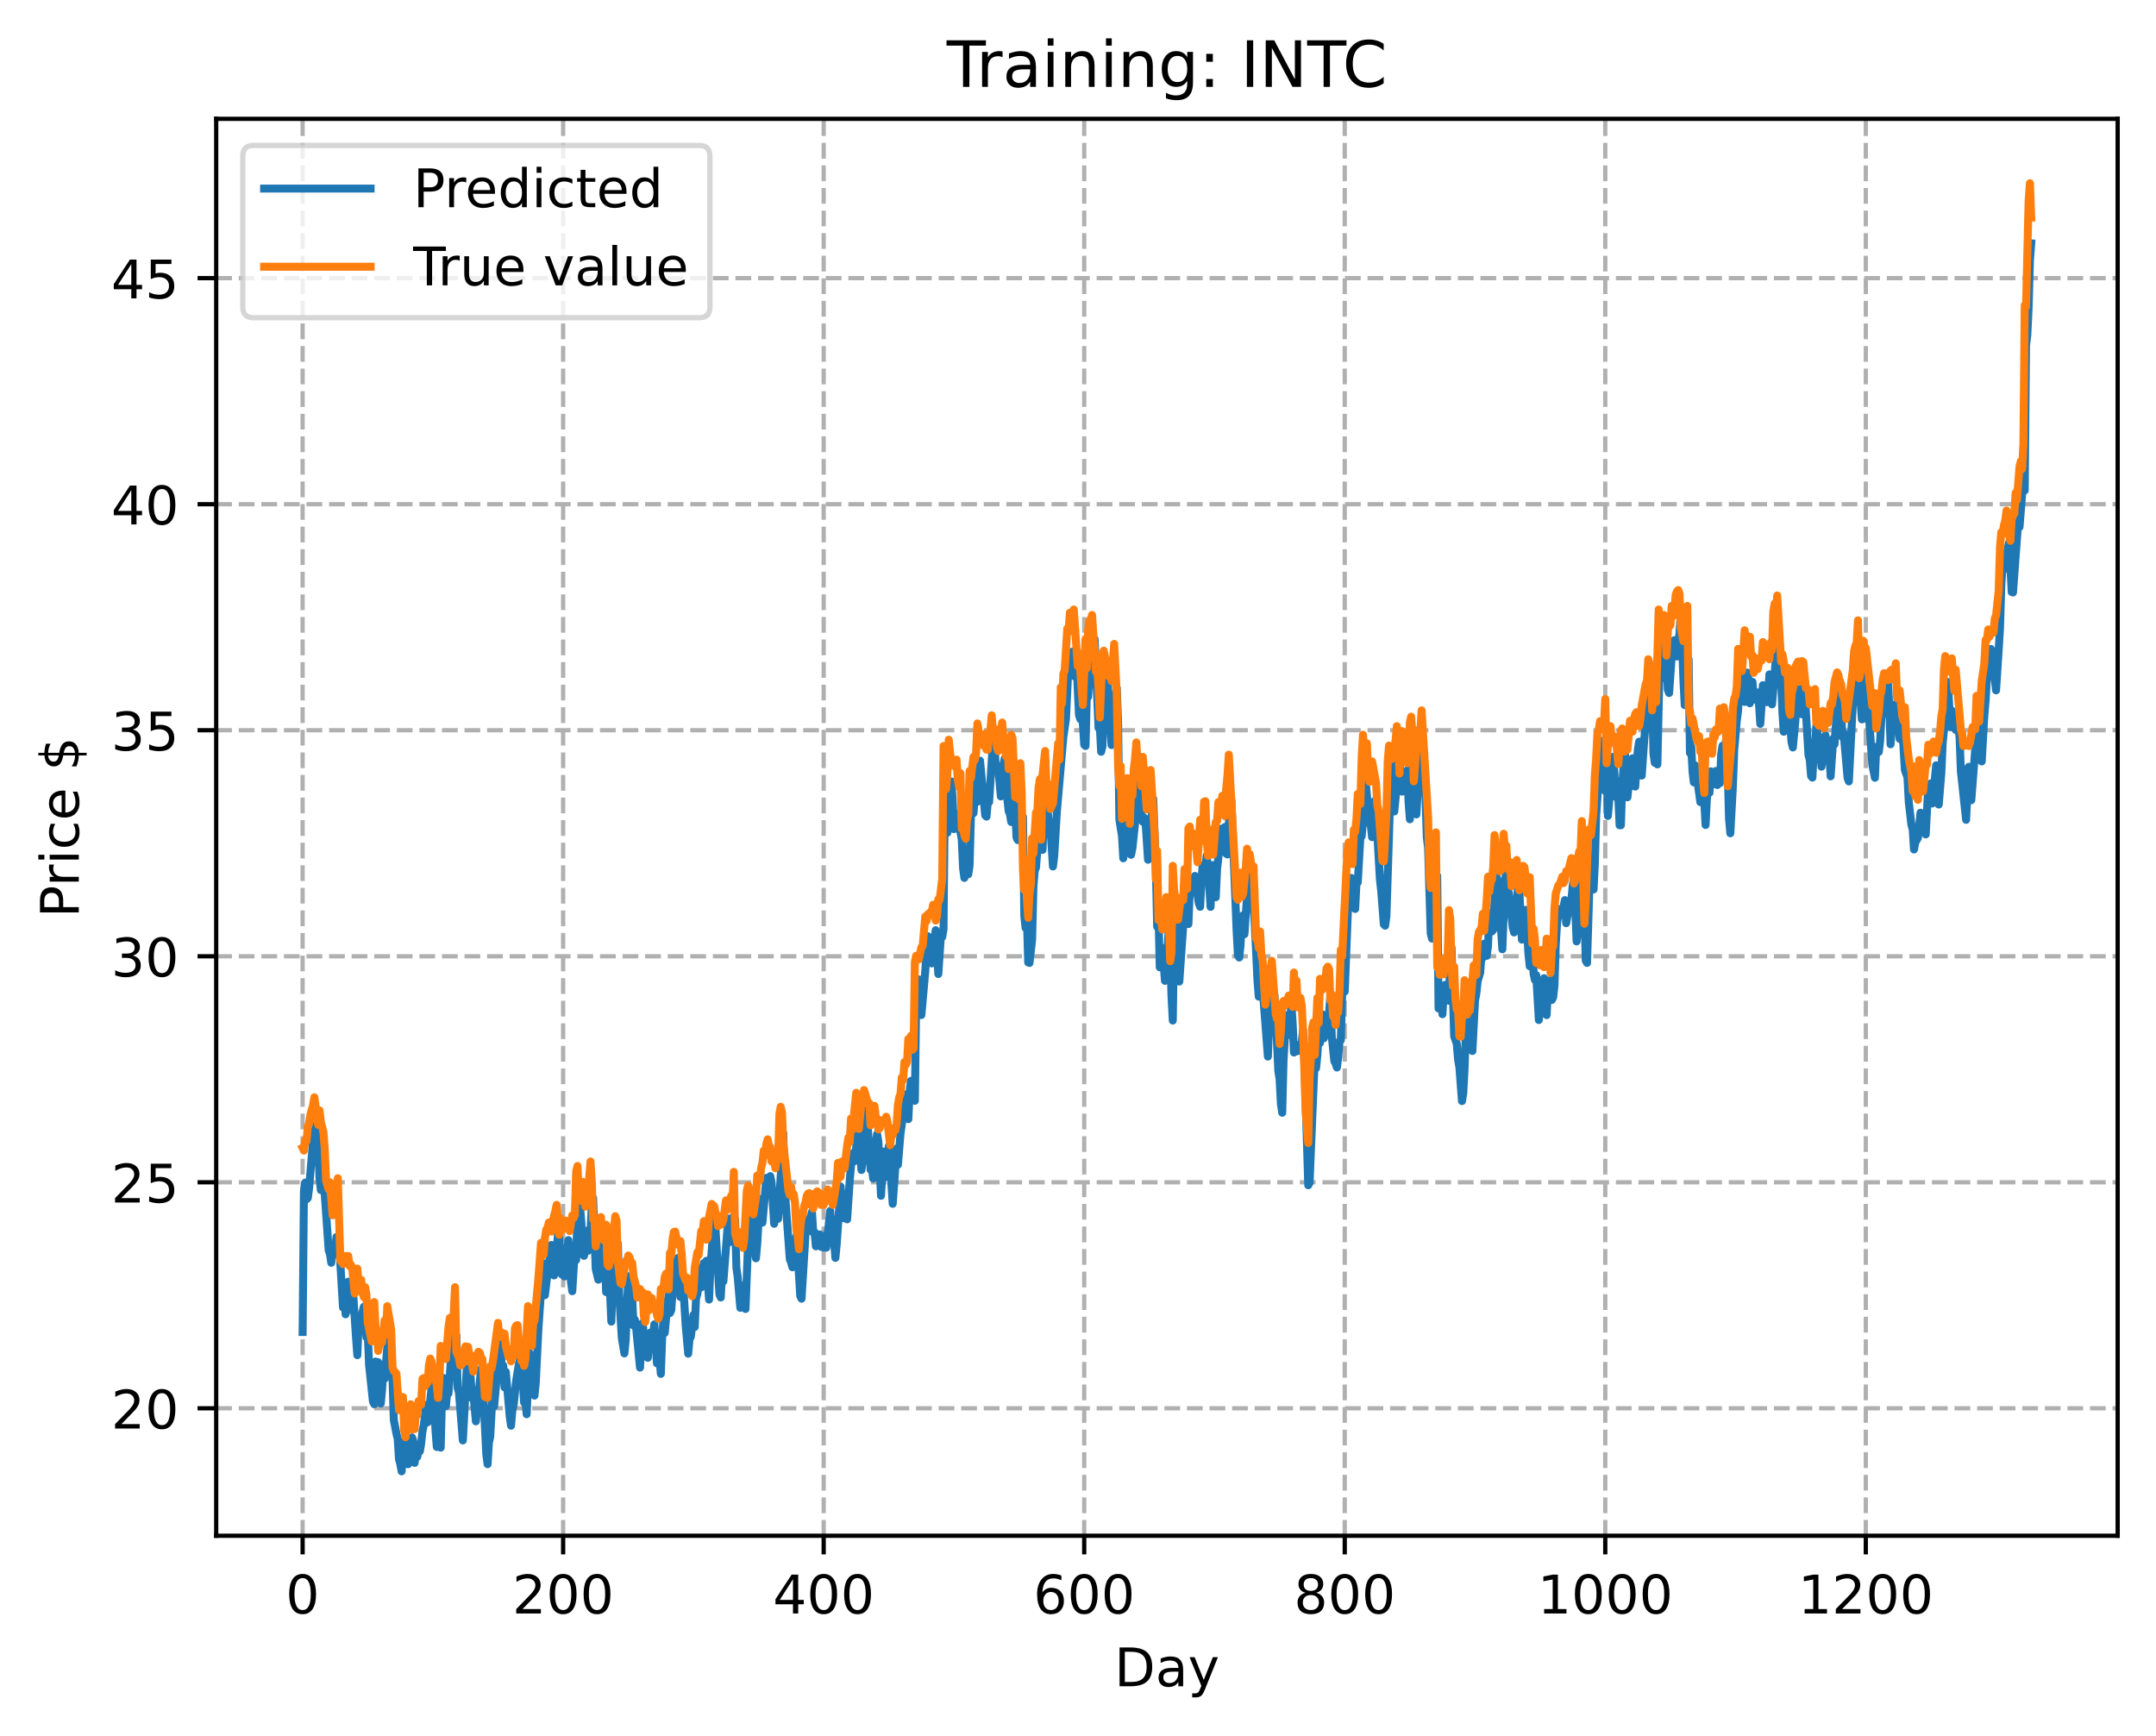 <?xml version="1.0" encoding="utf-8" standalone="no"?>
<!DOCTYPE svg PUBLIC "-//W3C//DTD SVG 1.1//EN"
  "http://www.w3.org/Graphics/SVG/1.1/DTD/svg11.dtd">
<!-- Created with matplotlib (https://matplotlib.org/) -->
<svg height="325.986pt" version="1.1" viewBox="0 0 404.923 325.986" width="404.923pt" xmlns="http://www.w3.org/2000/svg" xmlns:xlink="http://www.w3.org/1999/xlink">
 <defs>
  <style type="text/css">
*{stroke-linecap:butt;stroke-linejoin:round;}
  </style>
 </defs>
 <g id="figure_1">
  <g id="patch_1">
   <path d="M 0 325.986 
L 404.923 325.986 
L 404.923 0 
L 0 0 
z
" style="fill:#ffffff;"/>
  </g>
  <g id="axes_1">
   <g id="patch_2">
    <path d="M 40.603 288.43 
L 397.723 288.43 
L 397.723 22.318 
L 40.603 22.318 
z
" style="fill:#ffffff;"/>
   </g>
   <g id="matplotlib.axis_1">
    <g id="xtick_1">
     <g id="line2d_1">
      <path clip-path="url(#p3ef275d0dd)" d="M 56.836 288.43 
L 56.836 22.318 
" style="fill:none;stroke:#b0b0b0;stroke-dasharray:2.96,1.28;stroke-dashoffset:0;stroke-width:0.8;"/>
     </g>
     <g id="line2d_2">
      <defs>
       <path d="M 0 0 
L 0 3.5 
" id="ma03363265e" style="stroke:#000000;stroke-width:0.8;"/>
      </defs>
      <g>
       <use style="stroke:#000000;stroke-width:0.8;" x="56.836" xlink:href="#ma03363265e" y="288.43"/>
      </g>
     </g>
     <g id="text_1">
      <!-- 0 -->
      <defs>
       <path d="M 31.781 66.406 
Q 24.172 66.406 20.328 58.906 
Q 16.5 51.422 16.5 36.375 
Q 16.5 21.391 20.328 13.891 
Q 24.172 6.391 31.781 6.391 
Q 39.453 6.391 43.281 13.891 
Q 47.125 21.391 47.125 36.375 
Q 47.125 51.422 43.281 58.906 
Q 39.453 66.406 31.781 66.406 
z
M 31.781 74.219 
Q 44.047 74.219 50.516 64.516 
Q 56.984 54.828 56.984 36.375 
Q 56.984 17.969 50.516 8.266 
Q 44.047 -1.422 31.781 -1.422 
Q 19.531 -1.422 13.062 8.266 
Q 6.594 17.969 6.594 36.375 
Q 6.594 54.828 13.062 64.516 
Q 19.531 74.219 31.781 74.219 
z
" id="DejaVuSans-48"/>
      </defs>
      <g transform="translate(53.655 303.029)scale(0.1 -0.1)">
       <use xlink:href="#DejaVuSans-48"/>
      </g>
     </g>
    </g>
    <g id="xtick_2">
     <g id="line2d_3">
      <path clip-path="url(#p3ef275d0dd)" d="M 105.766 288.43 
L 105.766 22.318 
" style="fill:none;stroke:#b0b0b0;stroke-dasharray:2.96,1.28;stroke-dashoffset:0;stroke-width:0.8;"/>
     </g>
     <g id="line2d_4">
      <g>
       <use style="stroke:#000000;stroke-width:0.8;" x="105.766" xlink:href="#ma03363265e" y="288.43"/>
      </g>
     </g>
     <g id="text_2">
      <!-- 200 -->
      <defs>
       <path d="M 19.188 8.297 
L 53.609 8.297 
L 53.609 0 
L 7.328 0 
L 7.328 8.297 
Q 12.938 14.109 22.625 23.891 
Q 32.328 33.688 34.812 36.531 
Q 39.547 41.844 41.422 45.531 
Q 43.312 49.219 43.312 52.781 
Q 43.312 58.594 39.234 62.25 
Q 35.156 65.922 28.609 65.922 
Q 23.969 65.922 18.812 64.312 
Q 13.672 62.703 7.812 59.422 
L 7.812 69.391 
Q 13.766 71.781 18.938 73 
Q 24.125 74.219 28.422 74.219 
Q 39.75 74.219 46.484 68.547 
Q 53.219 62.891 53.219 53.422 
Q 53.219 48.922 51.531 44.891 
Q 49.859 40.875 45.406 35.406 
Q 44.188 33.984 37.641 27.219 
Q 31.109 20.453 19.188 8.297 
z
" id="DejaVuSans-50"/>
      </defs>
      <g transform="translate(96.223 303.029)scale(0.1 -0.1)">
       <use xlink:href="#DejaVuSans-50"/>
       <use x="63.623" xlink:href="#DejaVuSans-48"/>
       <use x="127.246" xlink:href="#DejaVuSans-48"/>
      </g>
     </g>
    </g>
    <g id="xtick_3">
     <g id="line2d_5">
      <path clip-path="url(#p3ef275d0dd)" d="M 154.697 288.43 
L 154.697 22.318 
" style="fill:none;stroke:#b0b0b0;stroke-dasharray:2.96,1.28;stroke-dashoffset:0;stroke-width:0.8;"/>
     </g>
     <g id="line2d_6">
      <g>
       <use style="stroke:#000000;stroke-width:0.8;" x="154.697" xlink:href="#ma03363265e" y="288.43"/>
      </g>
     </g>
     <g id="text_3">
      <!-- 400 -->
      <defs>
       <path d="M 37.797 64.312 
L 12.891 25.391 
L 37.797 25.391 
z
M 35.203 72.906 
L 47.609 72.906 
L 47.609 25.391 
L 58.016 25.391 
L 58.016 17.188 
L 47.609 17.188 
L 47.609 0 
L 37.797 0 
L 37.797 17.188 
L 4.891 17.188 
L 4.891 26.703 
z
" id="DejaVuSans-52"/>
      </defs>
      <g transform="translate(145.153 303.029)scale(0.1 -0.1)">
       <use xlink:href="#DejaVuSans-52"/>
       <use x="63.623" xlink:href="#DejaVuSans-48"/>
       <use x="127.246" xlink:href="#DejaVuSans-48"/>
      </g>
     </g>
    </g>
    <g id="xtick_4">
     <g id="line2d_7">
      <path clip-path="url(#p3ef275d0dd)" d="M 203.628 288.43 
L 203.628 22.318 
" style="fill:none;stroke:#b0b0b0;stroke-dasharray:2.96,1.28;stroke-dashoffset:0;stroke-width:0.8;"/>
     </g>
     <g id="line2d_8">
      <g>
       <use style="stroke:#000000;stroke-width:0.8;" x="203.628" xlink:href="#ma03363265e" y="288.43"/>
      </g>
     </g>
     <g id="text_4">
      <!-- 600 -->
      <defs>
       <path d="M 33.016 40.375 
Q 26.375 40.375 22.484 35.828 
Q 18.609 31.297 18.609 23.391 
Q 18.609 15.531 22.484 10.953 
Q 26.375 6.391 33.016 6.391 
Q 39.656 6.391 43.531 10.953 
Q 47.406 15.531 47.406 23.391 
Q 47.406 31.297 43.531 35.828 
Q 39.656 40.375 33.016 40.375 
z
M 52.594 71.297 
L 52.594 62.312 
Q 48.875 64.062 45.094 64.984 
Q 41.312 65.922 37.594 65.922 
Q 27.828 65.922 22.672 59.328 
Q 17.531 52.734 16.797 39.406 
Q 19.672 43.656 24.016 45.922 
Q 28.375 48.188 33.594 48.188 
Q 44.578 48.188 50.953 41.516 
Q 57.328 34.859 57.328 23.391 
Q 57.328 12.156 50.688 5.359 
Q 44.047 -1.422 33.016 -1.422 
Q 20.359 -1.422 13.672 8.266 
Q 6.984 17.969 6.984 36.375 
Q 6.984 53.656 15.188 63.938 
Q 23.391 74.219 37.203 74.219 
Q 40.922 74.219 44.703 73.484 
Q 48.484 72.75 52.594 71.297 
z
" id="DejaVuSans-54"/>
      </defs>
      <g transform="translate(194.084 303.029)scale(0.1 -0.1)">
       <use xlink:href="#DejaVuSans-54"/>
       <use x="63.623" xlink:href="#DejaVuSans-48"/>
       <use x="127.246" xlink:href="#DejaVuSans-48"/>
      </g>
     </g>
    </g>
    <g id="xtick_5">
     <g id="line2d_9">
      <path clip-path="url(#p3ef275d0dd)" d="M 252.558 288.43 
L 252.558 22.318 
" style="fill:none;stroke:#b0b0b0;stroke-dasharray:2.96,1.28;stroke-dashoffset:0;stroke-width:0.8;"/>
     </g>
     <g id="line2d_10">
      <g>
       <use style="stroke:#000000;stroke-width:0.8;" x="252.558" xlink:href="#ma03363265e" y="288.43"/>
      </g>
     </g>
     <g id="text_5">
      <!-- 800 -->
      <defs>
       <path d="M 31.781 34.625 
Q 24.75 34.625 20.719 30.859 
Q 16.703 27.094 16.703 20.516 
Q 16.703 13.922 20.719 10.156 
Q 24.75 6.391 31.781 6.391 
Q 38.812 6.391 42.859 10.172 
Q 46.922 13.969 46.922 20.516 
Q 46.922 27.094 42.891 30.859 
Q 38.875 34.625 31.781 34.625 
z
M 21.922 38.812 
Q 15.578 40.375 12.031 44.719 
Q 8.5 49.078 8.5 55.328 
Q 8.5 64.062 14.719 69.141 
Q 20.953 74.219 31.781 74.219 
Q 42.672 74.219 48.875 69.141 
Q 55.078 64.062 55.078 55.328 
Q 55.078 49.078 51.531 44.719 
Q 48 40.375 41.703 38.812 
Q 48.828 37.156 52.797 32.312 
Q 56.781 27.484 56.781 20.516 
Q 56.781 9.906 50.312 4.234 
Q 43.844 -1.422 31.781 -1.422 
Q 19.734 -1.422 13.25 4.234 
Q 6.781 9.906 6.781 20.516 
Q 6.781 27.484 10.781 32.312 
Q 14.797 37.156 21.922 38.812 
z
M 18.312 54.391 
Q 18.312 48.734 21.844 45.562 
Q 25.391 42.391 31.781 42.391 
Q 38.141 42.391 41.719 45.562 
Q 45.312 48.734 45.312 54.391 
Q 45.312 60.062 41.719 63.234 
Q 38.141 66.406 31.781 66.406 
Q 25.391 66.406 21.844 63.234 
Q 18.312 60.062 18.312 54.391 
z
" id="DejaVuSans-56"/>
      </defs>
      <g transform="translate(243.015 303.029)scale(0.1 -0.1)">
       <use xlink:href="#DejaVuSans-56"/>
       <use x="63.623" xlink:href="#DejaVuSans-48"/>
       <use x="127.246" xlink:href="#DejaVuSans-48"/>
      </g>
     </g>
    </g>
    <g id="xtick_6">
     <g id="line2d_11">
      <path clip-path="url(#p3ef275d0dd)" d="M 301.489 288.43 
L 301.489 22.318 
" style="fill:none;stroke:#b0b0b0;stroke-dasharray:2.96,1.28;stroke-dashoffset:0;stroke-width:0.8;"/>
     </g>
     <g id="line2d_12">
      <g>
       <use style="stroke:#000000;stroke-width:0.8;" x="301.489" xlink:href="#ma03363265e" y="288.43"/>
      </g>
     </g>
     <g id="text_6">
      <!-- 1000 -->
      <defs>
       <path d="M 12.406 8.297 
L 28.516 8.297 
L 28.516 63.922 
L 10.984 60.406 
L 10.984 69.391 
L 28.422 72.906 
L 38.281 72.906 
L 38.281 8.297 
L 54.391 8.297 
L 54.391 0 
L 12.406 0 
z
" id="DejaVuSans-49"/>
      </defs>
      <g transform="translate(288.764 303.029)scale(0.1 -0.1)">
       <use xlink:href="#DejaVuSans-49"/>
       <use x="63.623" xlink:href="#DejaVuSans-48"/>
       <use x="127.246" xlink:href="#DejaVuSans-48"/>
       <use x="190.869" xlink:href="#DejaVuSans-48"/>
      </g>
     </g>
    </g>
    <g id="xtick_7">
     <g id="line2d_13">
      <path clip-path="url(#p3ef275d0dd)" d="M 350.419 288.43 
L 350.419 22.318 
" style="fill:none;stroke:#b0b0b0;stroke-dasharray:2.96,1.28;stroke-dashoffset:0;stroke-width:0.8;"/>
     </g>
     <g id="line2d_14">
      <g>
       <use style="stroke:#000000;stroke-width:0.8;" x="350.419" xlink:href="#ma03363265e" y="288.43"/>
      </g>
     </g>
     <g id="text_7">
      <!-- 1200 -->
      <g transform="translate(337.694 303.029)scale(0.1 -0.1)">
       <use xlink:href="#DejaVuSans-49"/>
       <use x="63.623" xlink:href="#DejaVuSans-50"/>
       <use x="127.246" xlink:href="#DejaVuSans-48"/>
       <use x="190.869" xlink:href="#DejaVuSans-48"/>
      </g>
     </g>
    </g>
    <g id="text_8">
     <!-- Day -->
     <defs>
      <path d="M 19.672 64.797 
L 19.672 8.109 
L 31.594 8.109 
Q 46.688 8.109 53.688 14.938 
Q 60.688 21.781 60.688 36.531 
Q 60.688 51.172 53.688 57.984 
Q 46.688 64.797 31.594 64.797 
z
M 9.812 72.906 
L 30.078 72.906 
Q 51.266 72.906 61.172 64.094 
Q 71.094 55.281 71.094 36.531 
Q 71.094 17.672 61.125 8.828 
Q 51.172 0 30.078 0 
L 9.812 0 
z
" id="DejaVuSans-68"/>
      <path d="M 34.281 27.484 
Q 23.391 27.484 19.188 25 
Q 14.984 22.516 14.984 16.5 
Q 14.984 11.719 18.141 8.906 
Q 21.297 6.109 26.703 6.109 
Q 34.188 6.109 38.703 11.406 
Q 43.219 16.703 43.219 25.484 
L 43.219 27.484 
z
M 52.203 31.203 
L 52.203 0 
L 43.219 0 
L 43.219 8.297 
Q 40.141 3.328 35.547 0.953 
Q 30.953 -1.422 24.312 -1.422 
Q 15.922 -1.422 10.953 3.297 
Q 6 8.016 6 15.922 
Q 6 25.141 12.172 29.828 
Q 18.359 34.516 30.609 34.516 
L 43.219 34.516 
L 43.219 35.406 
Q 43.219 41.609 39.141 45 
Q 35.062 48.391 27.688 48.391 
Q 23 48.391 18.547 47.266 
Q 14.109 46.141 10.016 43.891 
L 10.016 52.203 
Q 14.938 54.109 19.578 55.047 
Q 24.219 56 28.609 56 
Q 40.484 56 46.344 49.844 
Q 52.203 43.703 52.203 31.203 
z
" id="DejaVuSans-97"/>
      <path d="M 32.172 -5.078 
Q 28.375 -14.844 24.75 -17.812 
Q 21.141 -20.797 15.094 -20.797 
L 7.906 -20.797 
L 7.906 -13.281 
L 13.188 -13.281 
Q 16.891 -13.281 18.938 -11.516 
Q 21 -9.766 23.484 -3.219 
L 25.094 0.875 
L 2.984 54.688 
L 12.5 54.688 
L 29.594 11.922 
L 46.688 54.688 
L 56.203 54.688 
z
" id="DejaVuSans-121"/>
     </defs>
     <g transform="translate(209.29 316.707)scale(0.1 -0.1)">
      <use xlink:href="#DejaVuSans-68"/>
      <use x="77.002" xlink:href="#DejaVuSans-97"/>
      <use x="138.281" xlink:href="#DejaVuSans-121"/>
     </g>
    </g>
   </g>
   <g id="matplotlib.axis_2">
    <g id="ytick_1">
     <g id="line2d_15">
      <path clip-path="url(#p3ef275d0dd)" d="M 40.603 264.499 
L 397.723 264.499 
" style="fill:none;stroke:#b0b0b0;stroke-dasharray:2.96,1.28;stroke-dashoffset:0;stroke-width:0.8;"/>
     </g>
     <g id="line2d_16">
      <defs>
       <path d="M 0 0 
L -3.5 0 
" id="mf346a9c53a" style="stroke:#000000;stroke-width:0.8;"/>
      </defs>
      <g>
       <use style="stroke:#000000;stroke-width:0.8;" x="40.603" xlink:href="#mf346a9c53a" y="264.499"/>
      </g>
     </g>
     <g id="text_9">
      <!-- 20 -->
      <g transform="translate(20.878 268.298)scale(0.1 -0.1)">
       <use xlink:href="#DejaVuSans-50"/>
       <use x="63.623" xlink:href="#DejaVuSans-48"/>
      </g>
     </g>
    </g>
    <g id="ytick_2">
     <g id="line2d_17">
      <path clip-path="url(#p3ef275d0dd)" d="M 40.603 222.048 
L 397.723 222.048 
" style="fill:none;stroke:#b0b0b0;stroke-dasharray:2.96,1.28;stroke-dashoffset:0;stroke-width:0.8;"/>
     </g>
     <g id="line2d_18">
      <g>
       <use style="stroke:#000000;stroke-width:0.8;" x="40.603" xlink:href="#mf346a9c53a" y="222.048"/>
      </g>
     </g>
     <g id="text_10">
      <!-- 25 -->
      <defs>
       <path d="M 10.797 72.906 
L 49.516 72.906 
L 49.516 64.594 
L 19.828 64.594 
L 19.828 46.734 
Q 21.969 47.469 24.109 47.828 
Q 26.266 48.188 28.422 48.188 
Q 40.625 48.188 47.75 41.5 
Q 54.891 34.812 54.891 23.391 
Q 54.891 11.625 47.562 5.094 
Q 40.234 -1.422 26.906 -1.422 
Q 22.312 -1.422 17.547 -0.641 
Q 12.797 0.141 7.719 1.703 
L 7.719 11.625 
Q 12.109 9.234 16.797 8.062 
Q 21.484 6.891 26.703 6.891 
Q 35.156 6.891 40.078 11.328 
Q 45.016 15.766 45.016 23.391 
Q 45.016 31 40.078 35.438 
Q 35.156 39.891 26.703 39.891 
Q 22.75 39.891 18.812 39.016 
Q 14.891 38.141 10.797 36.281 
z
" id="DejaVuSans-53"/>
      </defs>
      <g transform="translate(20.878 225.847)scale(0.1 -0.1)">
       <use xlink:href="#DejaVuSans-50"/>
       <use x="63.623" xlink:href="#DejaVuSans-53"/>
      </g>
     </g>
    </g>
    <g id="ytick_3">
     <g id="line2d_19">
      <path clip-path="url(#p3ef275d0dd)" d="M 40.603 179.597 
L 397.723 179.597 
" style="fill:none;stroke:#b0b0b0;stroke-dasharray:2.96,1.28;stroke-dashoffset:0;stroke-width:0.8;"/>
     </g>
     <g id="line2d_20">
      <g>
       <use style="stroke:#000000;stroke-width:0.8;" x="40.603" xlink:href="#mf346a9c53a" y="179.597"/>
      </g>
     </g>
     <g id="text_11">
      <!-- 30 -->
      <defs>
       <path d="M 40.578 39.312 
Q 47.656 37.797 51.625 33 
Q 55.609 28.219 55.609 21.188 
Q 55.609 10.406 48.188 4.484 
Q 40.766 -1.422 27.094 -1.422 
Q 22.516 -1.422 17.656 -0.516 
Q 12.797 0.391 7.625 2.203 
L 7.625 11.719 
Q 11.719 9.328 16.594 8.109 
Q 21.484 6.891 26.812 6.891 
Q 36.078 6.891 40.938 10.547 
Q 45.797 14.203 45.797 21.188 
Q 45.797 27.641 41.281 31.266 
Q 36.766 34.906 28.719 34.906 
L 20.219 34.906 
L 20.219 43.016 
L 29.109 43.016 
Q 36.375 43.016 40.234 45.922 
Q 44.094 48.828 44.094 54.297 
Q 44.094 59.906 40.109 62.906 
Q 36.141 65.922 28.719 65.922 
Q 24.656 65.922 20.016 65.031 
Q 15.375 64.156 9.812 62.312 
L 9.812 71.094 
Q 15.438 72.656 20.344 73.438 
Q 25.25 74.219 29.594 74.219 
Q 40.828 74.219 47.359 69.109 
Q 53.906 64.016 53.906 55.328 
Q 53.906 49.266 50.438 45.094 
Q 46.969 40.922 40.578 39.312 
z
" id="DejaVuSans-51"/>
      </defs>
      <g transform="translate(20.878 183.396)scale(0.1 -0.1)">
       <use xlink:href="#DejaVuSans-51"/>
       <use x="63.623" xlink:href="#DejaVuSans-48"/>
      </g>
     </g>
    </g>
    <g id="ytick_4">
     <g id="line2d_21">
      <path clip-path="url(#p3ef275d0dd)" d="M 40.603 137.146 
L 397.723 137.146 
" style="fill:none;stroke:#b0b0b0;stroke-dasharray:2.96,1.28;stroke-dashoffset:0;stroke-width:0.8;"/>
     </g>
     <g id="line2d_22">
      <g>
       <use style="stroke:#000000;stroke-width:0.8;" x="40.603" xlink:href="#mf346a9c53a" y="137.146"/>
      </g>
     </g>
     <g id="text_12">
      <!-- 35 -->
      <g transform="translate(20.878 140.945)scale(0.1 -0.1)">
       <use xlink:href="#DejaVuSans-51"/>
       <use x="63.623" xlink:href="#DejaVuSans-53"/>
      </g>
     </g>
    </g>
    <g id="ytick_5">
     <g id="line2d_23">
      <path clip-path="url(#p3ef275d0dd)" d="M 40.603 94.695 
L 397.723 94.695 
" style="fill:none;stroke:#b0b0b0;stroke-dasharray:2.96,1.28;stroke-dashoffset:0;stroke-width:0.8;"/>
     </g>
     <g id="line2d_24">
      <g>
       <use style="stroke:#000000;stroke-width:0.8;" x="40.603" xlink:href="#mf346a9c53a" y="94.695"/>
      </g>
     </g>
     <g id="text_13">
      <!-- 40 -->
      <g transform="translate(20.878 98.494)scale(0.1 -0.1)">
       <use xlink:href="#DejaVuSans-52"/>
       <use x="63.623" xlink:href="#DejaVuSans-48"/>
      </g>
     </g>
    </g>
    <g id="ytick_6">
     <g id="line2d_25">
      <path clip-path="url(#p3ef275d0dd)" d="M 40.603 52.244 
L 397.723 52.244 
" style="fill:none;stroke:#b0b0b0;stroke-dasharray:2.96,1.28;stroke-dashoffset:0;stroke-width:0.8;"/>
     </g>
     <g id="line2d_26">
      <g>
       <use style="stroke:#000000;stroke-width:0.8;" x="40.603" xlink:href="#mf346a9c53a" y="52.244"/>
      </g>
     </g>
     <g id="text_14">
      <!-- 45 -->
      <g transform="translate(20.878 56.043)scale(0.1 -0.1)">
       <use xlink:href="#DejaVuSans-52"/>
       <use x="63.623" xlink:href="#DejaVuSans-53"/>
      </g>
     </g>
    </g>
    <g id="text_15">
     <!-- Price $ -->
     <defs>
      <path d="M 19.672 64.797 
L 19.672 37.406 
L 32.078 37.406 
Q 38.969 37.406 42.719 40.969 
Q 46.484 44.531 46.484 51.125 
Q 46.484 57.672 42.719 61.234 
Q 38.969 64.797 32.078 64.797 
z
M 9.812 72.906 
L 32.078 72.906 
Q 44.344 72.906 50.609 67.359 
Q 56.891 61.812 56.891 51.125 
Q 56.891 40.328 50.609 34.812 
Q 44.344 29.297 32.078 29.297 
L 19.672 29.297 
L 19.672 0 
L 9.812 0 
z
" id="DejaVuSans-80"/>
      <path d="M 41.109 46.297 
Q 39.594 47.172 37.812 47.578 
Q 36.031 48 33.891 48 
Q 26.266 48 22.188 43.047 
Q 18.109 38.094 18.109 28.812 
L 18.109 0 
L 9.078 0 
L 9.078 54.688 
L 18.109 54.688 
L 18.109 46.188 
Q 20.953 51.172 25.484 53.578 
Q 30.031 56 36.531 56 
Q 37.453 56 38.578 55.875 
Q 39.703 55.766 41.062 55.516 
z
" id="DejaVuSans-114"/>
      <path d="M 9.422 54.688 
L 18.406 54.688 
L 18.406 0 
L 9.422 0 
z
M 9.422 75.984 
L 18.406 75.984 
L 18.406 64.594 
L 9.422 64.594 
z
" id="DejaVuSans-105"/>
      <path d="M 48.781 52.594 
L 48.781 44.188 
Q 44.969 46.297 41.141 47.344 
Q 37.312 48.391 33.406 48.391 
Q 24.656 48.391 19.812 42.844 
Q 14.984 37.312 14.984 27.297 
Q 14.984 17.281 19.812 11.734 
Q 24.656 6.203 33.406 6.203 
Q 37.312 6.203 41.141 7.25 
Q 44.969 8.297 48.781 10.406 
L 48.781 2.094 
Q 45.016 0.344 40.984 -0.531 
Q 36.969 -1.422 32.422 -1.422 
Q 20.062 -1.422 12.781 6.344 
Q 5.516 14.109 5.516 27.297 
Q 5.516 40.672 12.859 48.328 
Q 20.219 56 33.016 56 
Q 37.156 56 41.109 55.141 
Q 45.062 54.297 48.781 52.594 
z
" id="DejaVuSans-99"/>
      <path d="M 56.203 29.594 
L 56.203 25.203 
L 14.891 25.203 
Q 15.484 15.922 20.484 11.062 
Q 25.484 6.203 34.422 6.203 
Q 39.594 6.203 44.453 7.469 
Q 49.312 8.734 54.109 11.281 
L 54.109 2.781 
Q 49.266 0.734 44.188 -0.344 
Q 39.109 -1.422 33.891 -1.422 
Q 20.797 -1.422 13.156 6.188 
Q 5.516 13.812 5.516 26.812 
Q 5.516 40.234 12.766 48.109 
Q 20.016 56 32.328 56 
Q 43.359 56 49.781 48.891 
Q 56.203 41.797 56.203 29.594 
z
M 47.219 32.234 
Q 47.125 39.594 43.094 43.984 
Q 39.062 48.391 32.422 48.391 
Q 24.906 48.391 20.391 44.141 
Q 15.875 39.891 15.188 32.172 
z
" id="DejaVuSans-101"/>
      <path id="DejaVuSans-32"/>
      <path d="M 33.797 -14.703 
L 28.906 -14.703 
L 28.859 0 
Q 23.734 0.094 18.609 1.188 
Q 13.484 2.297 8.297 4.5 
L 8.297 13.281 
Q 13.281 10.156 18.375 8.562 
Q 23.484 6.984 28.906 6.938 
L 28.906 29.203 
Q 18.109 30.953 13.203 35.156 
Q 8.297 39.359 8.297 46.688 
Q 8.297 54.641 13.625 59.219 
Q 18.953 63.812 28.906 64.5 
L 28.906 75.984 
L 33.797 75.984 
L 33.797 64.656 
Q 38.328 64.453 42.578 63.688 
Q 46.828 62.938 50.875 61.625 
L 50.875 53.078 
Q 46.828 55.125 42.547 56.25 
Q 38.281 57.375 33.797 57.562 
L 33.797 36.719 
Q 44.875 35.016 50.094 30.609 
Q 55.328 26.219 55.328 18.609 
Q 55.328 10.359 49.781 5.594 
Q 44.234 0.828 33.797 0.094 
z
M 28.906 37.594 
L 28.906 57.625 
Q 23.25 56.984 20.266 54.391 
Q 17.281 51.812 17.281 47.516 
Q 17.281 43.312 20.031 40.969 
Q 22.797 38.625 28.906 37.594 
z
M 33.797 28.219 
L 33.797 7.078 
Q 39.984 7.906 43.141 10.594 
Q 46.297 13.281 46.297 17.672 
Q 46.297 21.969 43.281 24.5 
Q 40.281 27.047 33.797 28.219 
z
" id="DejaVuSans-36"/>
     </defs>
     <g transform="translate(14.798 172.342)rotate(-90)scale(0.1 -0.1)">
      <use xlink:href="#DejaVuSans-80"/>
      <use x="58.553" xlink:href="#DejaVuSans-114"/>
      <use x="99.666" xlink:href="#DejaVuSans-105"/>
      <use x="127.449" xlink:href="#DejaVuSans-99"/>
      <use x="182.43" xlink:href="#DejaVuSans-101"/>
      <use x="243.953" xlink:href="#DejaVuSans-32"/>
      <use x="275.74" xlink:href="#DejaVuSans-36"/>
     </g>
    </g>
   </g>
   <g id="line2d_27">
    <path clip-path="url(#p3ef275d0dd)" d="M 56.836 250.162 
L 57.081 223.785 
L 57.325 222.111 
L 57.57 225.243 
L 57.814 224.999 
L 58.059 223.051 
L 58.793 214.365 
L 59.038 212.566 
L 59.527 211.042 
L 59.772 215.151 
L 60.016 221.295 
L 60.261 223.512 
L 60.506 221.567 
L 60.75 222.607 
L 60.995 224.323 
L 61.729 234.837 
L 61.974 235.533 
L 62.218 237.167 
L 62.463 233.864 
L 62.708 235.654 
L 62.952 234.734 
L 63.197 232.317 
L 63.441 233.44 
L 63.686 233.452 
L 64.42 245.567 
L 64.665 243.083 
L 64.909 246.84 
L 65.154 244.441 
L 65.399 240.727 
L 65.643 243.963 
L 65.888 241.897 
L 66.133 246.109 
L 66.377 243.697 
L 66.867 251.244 
L 67.111 254.518 
L 67.356 248.508 
L 67.601 247.446 
L 67.845 248.35 
L 68.09 246.402 
L 68.335 245.437 
L 68.824 251.162 
L 69.069 250.135 
L 69.313 256.335 
L 70.047 263.25 
L 70.292 263.741 
L 70.536 255.718 
L 70.781 257.065 
L 71.026 255.839 
L 71.27 260.87 
L 71.515 263.592 
L 71.76 261.015 
L 72.004 256.713 
L 72.249 258.935 
L 72.738 253.043 
L 72.983 252.756 
L 73.228 251.298 
L 73.717 258.877 
L 73.962 266.674 
L 74.451 269.238 
L 74.696 270.262 
L 74.94 274.083 
L 75.185 274.991 
L 75.429 276.334 
L 75.919 270.625 
L 76.163 270.932 
L 76.408 272.151 
L 76.653 274.999 
L 76.897 274.048 
L 77.142 271.161 
L 77.387 269.966 
L 77.631 270.655 
L 77.876 274.747 
L 78.121 271.977 
L 78.365 273.621 
L 78.61 272.355 
L 78.855 272.576 
L 79.099 271.095 
L 79.344 268.805 
L 79.589 267.7 
L 80.078 263.857 
L 80.323 267.127 
L 80.567 266.675 
L 80.812 262.953 
L 81.301 258.249 
L 81.79 268.686 
L 82.035 271.761 
L 82.28 269.057 
L 82.524 271.321 
L 82.769 271.887 
L 83.014 262.246 
L 83.258 258.789 
L 83.503 260.639 
L 83.748 264.082 
L 83.992 261.396 
L 84.237 261.687 
L 84.726 254.856 
L 84.971 253.543 
L 85.216 250.779 
L 85.46 254.206 
L 85.705 250.758 
L 85.95 260.688 
L 86.194 261.532 
L 86.928 270.531 
L 87.662 256.997 
L 87.907 256.989 
L 88.151 259.194 
L 88.396 258.717 
L 88.641 262.613 
L 88.885 261.624 
L 89.375 266.949 
L 90.109 259.602 
L 90.353 257.112 
L 90.843 263.27 
L 91.332 273.15 
L 91.577 274.993 
L 91.821 270.987 
L 92.066 269.839 
L 92.555 260.989 
L 92.8 264.14 
L 93.778 253.39 
L 94.023 252.276 
L 94.268 257.911 
L 94.512 256.458 
L 94.757 260.571 
L 95.002 257.664 
L 95.736 266.079 
L 95.98 267.762 
L 96.225 264.904 
L 96.47 263.864 
L 96.959 259.198 
L 97.693 254.707 
L 97.938 258.865 
L 98.182 259.188 
L 98.427 263.394 
L 98.672 263.143 
L 98.916 265.611 
L 99.405 254.067 
L 99.65 254.689 
L 99.895 256.822 
L 100.139 261.639 
L 100.384 262.112 
L 100.629 259.622 
L 101.118 249.58 
L 101.852 238.903 
L 102.097 237.269 
L 102.341 243.257 
L 103.075 237.009 
L 103.32 236.175 
L 103.565 233.82 
L 103.809 235.938 
L 104.054 239.541 
L 104.299 237.706 
L 104.788 231.886 
L 105.032 232.382 
L 105.522 239.358 
L 105.766 238.052 
L 106.011 239.74 
L 106.745 232.915 
L 106.99 235.77 
L 107.234 240.727 
L 107.479 242.504 
L 107.968 234.595 
L 108.213 236.632 
L 108.458 227.497 
L 108.702 223.864 
L 109.192 229.649 
L 109.436 234.943 
L 109.681 235.859 
L 109.926 233.834 
L 110.17 234.81 
L 110.415 234.941 
L 110.66 230.886 
L 110.904 231.258 
L 111.149 226.387 
L 111.393 225.017 
L 111.883 238.313 
L 112.372 240.342 
L 112.861 235.294 
L 113.106 235.443 
L 113.351 232.443 
L 113.595 236.529 
L 113.84 242.675 
L 114.085 238.962 
L 114.329 242.589 
L 114.574 242.88 
L 114.819 248.214 
L 115.063 239.987 
L 115.308 237.529 
L 115.553 239.89 
L 116.042 233.55 
L 116.287 242.983 
L 116.776 251.231 
L 117.265 254.183 
L 117.51 251.739 
L 117.999 239.7 
L 118.244 241.318 
L 118.488 240.049 
L 118.733 243.636 
L 118.978 248.935 
L 119.222 247.837 
L 119.467 249.359 
L 120.201 256.855 
L 120.69 248.449 
L 120.935 250.786 
L 121.424 253.435 
L 121.669 255.009 
L 121.914 251.403 
L 122.158 250.277 
L 122.403 252.708 
L 122.892 248.733 
L 123.381 256.056 
L 123.626 253.999 
L 123.871 255.184 
L 124.115 258.032 
L 124.36 251.362 
L 124.605 247.772 
L 124.849 250.327 
L 125.339 244.899 
L 125.583 243.273 
L 125.828 246.602 
L 126.073 246.043 
L 126.317 242.605 
L 126.562 242.418 
L 127.296 236.276 
L 127.541 238.888 
L 127.785 243.588 
L 128.275 240.605 
L 128.764 248.768 
L 129.253 254.236 
L 129.498 251.502 
L 129.742 251.067 
L 130.232 246.99 
L 130.476 249.23 
L 130.721 243.849 
L 130.966 243.078 
L 131.21 241.376 
L 131.455 238.177 
L 131.7 241.788 
L 131.944 240.044 
L 132.189 237.224 
L 132.434 239.047 
L 132.678 236.794 
L 133.168 244.079 
L 133.412 238.224 
L 134.146 228.607 
L 134.391 230.975 
L 135.125 243.15 
L 135.369 243.684 
L 135.614 239.009 
L 135.859 240.668 
L 136.593 231.193 
L 136.837 228.871 
L 137.082 233.272 
L 137.327 232.13 
L 137.816 228.294 
L 138.061 229.088 
L 138.305 238.137 
L 138.55 239.851 
L 139.039 245.632 
L 139.284 241.461 
L 139.529 241.964 
L 140.018 245.846 
L 140.752 226.841 
L 140.996 224.714 
L 141.486 235.206 
L 141.73 234.524 
L 141.975 236.323 
L 142.22 233.596 
L 142.709 225.186 
L 142.954 226.782 
L 143.198 229.618 
L 143.932 221.225 
L 144.177 223.309 
L 144.666 220.89 
L 144.911 222.1 
L 145.4 229.839 
L 145.645 227.092 
L 146.134 228.917 
L 147.113 212.888 
L 147.357 223.034 
L 148.336 236.51 
L 148.581 237.089 
L 148.825 238.007 
L 149.07 233.579 
L 149.315 234.562 
L 149.559 232.117 
L 150.049 239.304 
L 150.293 243.424 
L 150.538 243.917 
L 151.272 231.982 
L 151.761 229.093 
L 152.251 228.601 
L 152.495 227.611 
L 152.74 231.505 
L 152.984 231.41 
L 153.229 234.072 
L 153.474 232.373 
L 153.718 233.527 
L 153.963 231.842 
L 154.208 234.17 
L 154.452 233.771 
L 154.697 234.319 
L 154.942 232.073 
L 155.186 234.328 
L 155.92 227.439 
L 156.165 231.5 
L 156.41 230.179 
L 156.899 236.246 
L 157.144 233.669 
L 157.878 222.843 
L 158.367 228.785 
L 158.612 225.949 
L 159.101 229.003 
L 159.59 221.695 
L 159.835 218.88 
L 160.079 218.099 
L 160.324 216.493 
L 160.569 218.053 
L 161.058 212.654 
L 161.303 212.875 
L 161.792 219.746 
L 162.037 217.489 
L 162.526 210.827 
L 162.771 208.518 
L 163.505 219.691 
L 163.749 219.462 
L 163.994 221.34 
L 164.483 214.885 
L 164.728 212.983 
L 164.972 214.459 
L 165.462 224.577 
L 165.951 216.28 
L 166.196 217.481 
L 166.44 221.01 
L 166.93 215.216 
L 167.664 226.09 
L 168.153 219.303 
L 168.398 215.699 
L 168.642 218.745 
L 169.132 212.815 
L 169.376 211.171 
L 169.866 205.564 
L 170.11 208.314 
L 170.355 206.488 
L 170.6 210.188 
L 170.844 204.919 
L 171.089 203.003 
L 171.333 204.089 
L 171.578 203.923 
L 171.823 206.741 
L 172.067 188.264 
L 172.557 183.955 
L 173.046 190.636 
L 173.78 182.388 
L 174.025 178.142 
L 174.269 175.845 
L 174.514 179.428 
L 174.759 177.993 
L 175.003 180.941 
L 175.248 179.739 
L 175.493 176.408 
L 175.737 174.703 
L 176.227 182.929 
L 176.716 175.639 
L 176.96 175.976 
L 177.205 174.512 
L 177.45 149.004 
L 177.939 156.393 
L 178.184 153.569 
L 178.428 147.466 
L 178.673 146.77 
L 178.918 150.203 
L 179.162 155.713 
L 179.407 152.823 
L 179.652 153.283 
L 179.896 155.204 
L 180.141 154.982 
L 180.63 157.623 
L 180.875 163.03 
L 181.12 164.879 
L 181.364 161.785 
L 181.854 164.191 
L 182.098 162.536 
L 182.343 153.406 
L 182.588 150.122 
L 182.832 152.723 
L 183.321 146.915 
L 183.566 150.563 
L 183.811 145.504 
L 184.055 142.855 
L 185.034 153.137 
L 185.279 153.37 
L 185.523 150.492 
L 185.768 150.647 
L 186.257 142.913 
L 186.502 139.262 
L 186.747 138.585 
L 186.991 143.729 
L 187.236 144.772 
L 187.481 144.212 
L 187.97 149.582 
L 188.215 147.272 
L 188.459 143.579 
L 188.704 142.409 
L 188.948 144.66 
L 189.193 150.081 
L 189.438 152.324 
L 189.682 152.938 
L 189.927 154.38 
L 190.416 144.689 
L 190.906 157.262 
L 191.15 157.774 
L 191.395 153.824 
L 191.64 154.507 
L 191.884 153 
L 192.129 153.444 
L 192.374 171.969 
L 192.618 174.276 
L 192.863 172.364 
L 193.108 180.754 
L 193.352 180.856 
L 193.842 176.484 
L 194.086 166.546 
L 194.331 163.546 
L 194.575 162.919 
L 194.82 159.779 
L 195.065 159.307 
L 195.309 154.065 
L 195.554 152.385 
L 195.799 159.626 
L 196.043 153.455 
L 196.288 151.871 
L 196.533 148.955 
L 197.022 155.656 
L 197.267 155.265 
L 197.756 162.736 
L 198.001 160.714 
L 198.49 152.426 
L 199.713 138.388 
L 200.203 134.995 
L 200.692 124.475 
L 200.936 122.567 
L 201.181 124.182 
L 201.426 122.381 
L 201.67 126.971 
L 201.915 123.039 
L 202.16 124.023 
L 202.649 134.298 
L 202.894 135.06 
L 203.138 134.562 
L 203.383 136.012 
L 203.628 139.867 
L 203.872 140.108 
L 204.117 130.423 
L 204.362 130.887 
L 204.851 123.147 
L 205.096 122.213 
L 205.34 120.158 
L 205.585 120.035 
L 206.319 136.727 
L 206.563 136.515 
L 206.808 141.194 
L 207.053 140.154 
L 207.297 131.89 
L 207.787 126.635 
L 208.031 127.408 
L 208.276 132.886 
L 208.765 139.933 
L 209.01 137.894 
L 209.255 136.842 
L 209.499 131.352 
L 209.744 129.198 
L 209.989 135.812 
L 210.233 153.946 
L 210.723 157.063 
L 210.967 161.199 
L 211.457 157.401 
L 211.701 153.017 
L 211.946 153.867 
L 212.191 155.191 
L 212.435 160.538 
L 212.68 159.304 
L 213.169 154.725 
L 213.658 146.942 
L 213.903 146.397 
L 214.148 148.678 
L 214.392 153.416 
L 214.637 154.336 
L 214.882 153.558 
L 215.126 154.15 
L 215.616 161.476 
L 215.86 159.638 
L 216.35 152.574 
L 216.594 150.054 
L 217.084 162.996 
L 217.328 174.032 
L 217.573 171.558 
L 217.818 181.676 
L 218.062 181.572 
L 218.307 178.071 
L 218.796 184.215 
L 219.041 180.229 
L 219.285 178.324 
L 219.53 173.821 
L 219.775 178.433 
L 220.019 187.06 
L 220.264 191.67 
L 220.509 174.923 
L 220.753 173.275 
L 220.998 173.998 
L 221.487 184.349 
L 222.221 173.897 
L 222.955 169.76 
L 223.2 173.545 
L 223.445 167.506 
L 223.689 165.28 
L 223.934 165.751 
L 224.179 165.643 
L 224.423 164.511 
L 224.668 167.045 
L 224.912 168.099 
L 225.157 169.666 
L 225.402 170.309 
L 225.646 165.132 
L 225.891 162.49 
L 226.136 165.464 
L 226.625 160.689 
L 226.87 162.998 
L 227.359 170.327 
L 227.604 164.424 
L 227.848 162.464 
L 228.093 167.652 
L 228.338 168.51 
L 228.582 163.203 
L 228.827 161.104 
L 229.072 157.247 
L 229.316 155.652 
L 229.561 158.818 
L 229.806 157.832 
L 230.05 155.314 
L 230.295 160.329 
L 230.539 160.48 
L 231.029 149.657 
L 231.273 150.319 
L 232.252 174.818 
L 232.497 179.395 
L 232.741 179.839 
L 232.986 177.566 
L 233.231 172.757 
L 233.475 171.906 
L 233.72 175.457 
L 234.209 168.29 
L 234.454 163.788 
L 234.699 162.343 
L 234.943 166.49 
L 235.188 165.993 
L 235.677 173.845 
L 236.167 184.146 
L 236.411 187.181 
L 236.656 185.05 
L 236.9 184.437 
L 237.145 185.633 
L 238.124 198.437 
L 238.368 191.431 
L 238.613 187.69 
L 238.858 190.356 
L 239.102 187.459 
L 239.347 186.834 
L 239.592 190.669 
L 240.081 201.118 
L 240.326 202.679 
L 240.57 207.326 
L 240.815 208.986 
L 241.06 199.249 
L 241.549 190.671 
L 241.794 194.425 
L 242.038 192.831 
L 242.283 192.172 
L 242.527 188.403 
L 242.772 192.102 
L 243.017 197.667 
L 243.261 196.57 
L 243.506 197.463 
L 243.995 196.229 
L 244.24 197.355 
L 244.485 195.803 
L 244.729 193.458 
L 244.974 198.947 
L 245.708 222.604 
L 245.953 222.163 
L 246.931 198.546 
L 247.176 200.602 
L 247.421 198.112 
L 247.665 193.847 
L 247.91 195.873 
L 248.155 192.176 
L 248.399 190.525 
L 248.644 194.992 
L 248.888 193.374 
L 249.133 190.899 
L 249.378 190.698 
L 249.622 190.281 
L 249.867 186.827 
L 250.112 194.499 
L 250.601 199.3 
L 250.846 199.751 
L 251.09 200.492 
L 251.335 198.559 
L 251.58 195.561 
L 251.824 195.354 
L 252.069 186.748 
L 252.314 185.067 
L 252.558 186.227 
L 253.292 167.406 
L 253.537 165.345 
L 253.782 164.882 
L 254.026 169.169 
L 254.271 168.079 
L 254.515 170.712 
L 254.76 165.813 
L 255.005 165.736 
L 255.494 157.285 
L 255.739 157.063 
L 255.983 154.113 
L 256.228 148.555 
L 256.473 146.66 
L 257.207 154.695 
L 257.451 154.994 
L 257.696 157.231 
L 258.185 150.412 
L 258.43 152.571 
L 259.164 165.139 
L 259.409 167.335 
L 259.898 173.608 
L 260.143 173.854 
L 260.387 172.051 
L 261.366 141.191 
L 261.855 152.409 
L 262.1 150.018 
L 262.834 140.226 
L 263.078 147.939 
L 263.323 148.671 
L 263.812 146.021 
L 264.057 147.546 
L 264.302 144.675 
L 264.546 150.633 
L 264.791 153.869 
L 265.036 145.365 
L 265.28 142.363 
L 265.525 141.188 
L 265.77 150.324 
L 266.014 152.957 
L 266.748 140.235 
L 266.993 143.807 
L 267.237 144.916 
L 267.482 144.54 
L 267.727 149.529 
L 267.971 157.286 
L 268.216 159.298 
L 268.705 175.283 
L 268.95 176.282 
L 269.195 174.742 
L 269.439 165.389 
L 269.684 165.821 
L 269.929 164.515 
L 270.173 189.404 
L 270.418 188.621 
L 270.663 187.368 
L 270.907 190.479 
L 271.152 186.391 
L 271.397 184.972 
L 271.641 187.133 
L 271.886 185.59 
L 272.131 187.951 
L 272.375 179.845 
L 272.62 178.027 
L 273.109 194.626 
L 273.598 196.025 
L 273.843 199.007 
L 274.088 200.418 
L 274.577 206.797 
L 274.822 205.302 
L 275.066 200.591 
L 275.556 186.633 
L 275.8 193.777 
L 276.045 193.73 
L 276.29 195.115 
L 276.534 197.387 
L 277.024 187.917 
L 277.268 186.656 
L 277.513 184.311 
L 278.002 182.674 
L 278.247 179.192 
L 278.491 179.873 
L 278.736 177.232 
L 278.981 177.789 
L 279.225 179.519 
L 279.47 177.626 
L 279.715 171.462 
L 279.959 171.749 
L 280.204 174.94 
L 280.449 174.616 
L 280.938 164.18 
L 281.183 165.021 
L 281.427 167.203 
L 282.161 178.284 
L 282.651 165.279 
L 282.895 163.855 
L 283.14 166.983 
L 283.385 167.694 
L 284.118 174.228 
L 284.363 175.122 
L 284.608 171.605 
L 284.852 169.723 
L 285.097 166.636 
L 285.342 167.269 
L 285.831 176.475 
L 286.076 173.583 
L 286.32 174.879 
L 286.565 170.889 
L 287.054 179.075 
L 287.299 181.476 
L 287.544 175.912 
L 287.788 175.948 
L 288.033 182.926 
L 288.278 184.05 
L 288.522 183.141 
L 289.012 191.572 
L 289.501 185.582 
L 289.746 186.225 
L 289.99 183.719 
L 290.479 190.646 
L 290.724 185.495 
L 290.969 184.117 
L 291.213 187.358 
L 291.458 187.805 
L 291.703 187.308 
L 291.947 185.085 
L 292.192 177.366 
L 292.437 173.384 
L 292.681 171.633 
L 292.926 170.753 
L 293.171 171.403 
L 293.415 170.613 
L 293.66 170.266 
L 293.905 169.051 
L 294.149 173.385 
L 294.639 170.452 
L 295.128 169.089 
L 295.373 166.253 
L 295.617 164.992 
L 296.106 176.809 
L 296.351 174.563 
L 296.596 167.719 
L 297.33 161.934 
L 297.819 180.383 
L 298.064 180.849 
L 298.553 164.959 
L 298.798 161.882 
L 299.287 167.054 
L 299.532 162.158 
L 299.776 153.231 
L 300.51 142.569 
L 301 139.113 
L 301.244 142.314 
L 301.489 148.577 
L 301.734 142.767 
L 301.978 153.239 
L 302.467 148.003 
L 302.712 143.353 
L 302.957 142.137 
L 303.201 145.091 
L 303.446 149.639 
L 303.691 146.728 
L 303.935 149.724 
L 304.18 154.997 
L 304.425 154.994 
L 304.669 147.531 
L 305.159 140.91 
L 305.648 149.744 
L 305.893 147.444 
L 306.137 147.757 
L 306.627 142.411 
L 306.871 144.292 
L 307.116 147.734 
L 307.605 140.819 
L 307.85 139.292 
L 308.339 145.666 
L 308.828 138.597 
L 310.052 126.561 
L 310.296 130.599 
L 310.541 141.536 
L 310.786 143.263 
L 311.03 143.015 
L 311.275 143.56 
L 311.764 121.746 
L 312.009 120.565 
L 312.254 122.891 
L 312.498 127.359 
L 312.743 123.935 
L 312.988 123.232 
L 313.232 129.511 
L 313.477 130.162 
L 313.966 123.237 
L 314.211 122.626 
L 314.455 120.236 
L 314.7 122.616 
L 314.945 123.294 
L 315.434 118.864 
L 315.679 114.837 
L 316.168 127.715 
L 316.413 132.436 
L 316.657 130.794 
L 316.902 126.266 
L 317.147 123.822 
L 317.391 141.414 
L 317.636 140.263 
L 317.881 144.936 
L 318.125 146.945 
L 318.37 143.746 
L 319.104 148.875 
L 319.349 150.654 
L 319.593 148.117 
L 320.082 150.458 
L 320.327 154.946 
L 320.572 150.05 
L 320.816 147.965 
L 321.061 148.902 
L 321.306 144.868 
L 321.55 147.385 
L 321.795 145.816 
L 322.04 146.065 
L 322.284 144.793 
L 322.529 147.44 
L 322.774 145.371 
L 323.018 147.088 
L 323.263 141.643 
L 323.508 140.065 
L 323.752 141.913 
L 323.997 140.626 
L 324.242 138.263 
L 324.486 144.447 
L 324.731 153.753 
L 324.976 156.5 
L 325.465 147.518 
L 325.71 140.788 
L 326.199 135.287 
L 326.443 133.388 
L 326.688 127.796 
L 326.933 126.513 
L 327.422 131.611 
L 327.667 131.834 
L 327.911 128.191 
L 328.156 126.329 
L 328.401 127.533 
L 328.645 132.085 
L 328.89 128.704 
L 329.135 128.066 
L 329.379 131.356 
L 329.624 130.955 
L 329.869 131.49 
L 330.113 130.04 
L 330.358 132.082 
L 330.603 135.949 
L 331.092 128.681 
L 331.337 129.759 
L 331.581 129.387 
L 331.826 131.869 
L 332.07 130.648 
L 332.315 126.662 
L 332.804 132.29 
L 333.294 126.533 
L 333.783 120.394 
L 334.028 119.222 
L 334.272 121.568 
L 334.762 133.807 
L 335.006 137.429 
L 335.251 132.942 
L 335.74 137.093 
L 335.985 134.103 
L 336.23 136.137 
L 336.474 139.385 
L 336.719 140.386 
L 337.208 135.24 
L 337.453 130.535 
L 337.698 129.896 
L 337.942 128.67 
L 338.187 129.667 
L 338.431 134.148 
L 338.921 129.565 
L 339.655 141.847 
L 339.899 142.723 
L 340.144 145.749 
L 340.389 146.048 
L 340.633 141.214 
L 340.878 141.063 
L 341.123 136.312 
L 341.367 138.013 
L 341.612 142.488 
L 341.857 140.772 
L 342.101 143.99 
L 342.346 142.092 
L 342.591 138.827 
L 342.835 138.089 
L 343.08 140.898 
L 343.325 139.71 
L 343.569 141.433 
L 343.814 145.809 
L 344.303 138.703 
L 344.548 139.781 
L 345.037 132.716 
L 345.282 131.189 
L 345.526 127.806 
L 346.016 138.405 
L 346.26 137.694 
L 346.994 146.113 
L 347.239 146.762 
L 347.973 132.316 
L 348.218 130.554 
L 348.462 125.852 
L 348.707 124.852 
L 348.952 124.468 
L 349.196 122.052 
L 349.441 131.897 
L 349.686 135.107 
L 349.93 129.669 
L 350.175 128.561 
L 350.419 126.191 
L 350.664 128.672 
L 351.153 136.556 
L 351.643 143.632 
L 352.132 146.073 
L 352.377 140.298 
L 352.621 140.193 
L 352.866 141.22 
L 353.111 139.141 
L 353.355 134.72 
L 353.6 133.805 
L 353.845 131.443 
L 354.089 130.169 
L 354.334 130.463 
L 354.579 128.264 
L 354.823 132.43 
L 355.068 139.783 
L 355.557 133.783 
L 355.802 132.316 
L 356.046 134.2 
L 356.291 132.092 
L 356.78 138.773 
L 357.025 137.051 
L 357.27 136.554 
L 357.759 144.599 
L 358.248 145.998 
L 358.493 150.646 
L 358.982 154.886 
L 359.227 155.803 
L 359.472 159.546 
L 359.716 158.225 
L 360.206 157.384 
L 360.695 152.644 
L 360.94 153.359 
L 361.184 154.771 
L 361.429 155.05 
L 361.674 156.717 
L 362.163 147.52 
L 362.407 148.311 
L 362.652 147.118 
L 362.897 150.906 
L 363.141 148.962 
L 363.631 143.733 
L 364.12 151.102 
L 364.609 145.112 
L 364.854 139.625 
L 365.099 137.089 
L 365.343 130.9 
L 365.833 128.099 
L 366.322 136.584 
L 366.567 133.466 
L 366.811 135.535 
L 367.056 135.227 
L 367.301 137.084 
L 367.545 136.801 
L 367.79 136.296 
L 368.034 138.55 
L 368.279 144.871 
L 369.258 153.973 
L 369.747 144.016 
L 369.992 145.206 
L 370.236 150.282 
L 371.215 137.524 
L 371.46 137.931 
L 371.704 136.982 
L 371.949 142.369 
L 372.194 143.009 
L 372.683 134.352 
L 372.928 131.478 
L 373.172 127.165 
L 373.906 121.878 
L 374.151 126.692 
L 374.395 125.371 
L 374.885 129.655 
L 375.374 122.084 
L 375.619 118.051 
L 375.863 110.082 
L 376.108 106.009 
L 376.353 103.861 
L 376.597 106.831 
L 376.842 105.315 
L 377.087 102.953 
L 377.331 101.899 
L 377.821 111.185 
L 378.065 111.272 
L 379.044 97.988 
L 379.289 98.983 
L 379.778 92.842 
L 380.022 91.604 
L 380.267 92.114 
L 380.512 64.845 
L 380.756 62.917 
L 381.001 57.725 
L 381.246 48.904 
L 381.49 45.708 
L 381.49 45.708 
" style="fill:none;stroke:#1f77b4;stroke-linecap:square;stroke-width:1.5;"/>
   </g>
   <g id="line2d_28">
    <path clip-path="url(#p3ef275d0dd)" d="M 56.836 215.595 
L 57.081 216.105 
L 57.325 214.152 
L 57.57 214.322 
L 57.814 211.605 
L 58.059 210.926 
L 58.304 209.313 
L 58.793 207.615 
L 59.038 206.086 
L 59.772 211.265 
L 60.016 208.549 
L 60.261 210.756 
L 60.75 212.624 
L 60.995 215.85 
L 61.24 221.708 
L 61.729 223.406 
L 61.974 222.048 
L 62.463 228.246 
L 62.708 223.491 
L 62.952 227.057 
L 63.197 227.227 
L 63.441 221.284 
L 63.931 236.821 
L 64.175 236.142 
L 64.42 237.415 
L 64.665 235.972 
L 64.909 235.887 
L 65.154 236.397 
L 65.399 235.887 
L 65.643 237.755 
L 65.888 237.5 
L 66.133 238.01 
L 66.622 242.934 
L 66.867 242.085 
L 67.111 238.264 
L 67.356 241.915 
L 67.845 240.387 
L 68.09 242.849 
L 68.335 243.613 
L 68.579 241.745 
L 68.824 243.189 
L 69.069 248.368 
L 69.802 251.934 
L 70.047 249.811 
L 70.292 244.547 
L 70.536 249.302 
L 70.781 250.32 
L 71.026 253.717 
L 71.515 251 
L 71.76 252.103 
L 72.249 247.943 
L 72.494 250.66 
L 72.738 245.311 
L 73.472 249.811 
L 73.717 256.773 
L 73.962 257.452 
L 74.451 257.962 
L 74.94 264.839 
L 75.185 264.244 
L 75.429 262.886 
L 75.674 262.377 
L 75.919 268.659 
L 76.163 269.933 
L 76.408 266.876 
L 76.653 265.433 
L 76.897 265.093 
L 77.142 263.735 
L 77.387 268.49 
L 77.631 268.15 
L 77.876 268.405 
L 78.121 264.754 
L 78.365 265.773 
L 78.61 263.141 
L 78.855 263.141 
L 79.099 263.82 
L 79.344 258.98 
L 79.589 258.811 
L 79.833 260.339 
L 80.323 259.66 
L 80.567 256.349 
L 80.812 255.16 
L 81.056 255.754 
L 81.301 257.962 
L 81.546 259.065 
L 81.79 258.98 
L 82.035 260.169 
L 82.28 262.546 
L 82.524 259.235 
L 82.769 252.783 
L 83.014 253.292 
L 83.258 254.65 
L 83.503 253.886 
L 83.748 255.245 
L 84.237 249.217 
L 84.482 247.519 
L 84.726 247.519 
L 84.971 248.538 
L 85.216 246.585 
L 85.46 241.745 
L 85.705 253.886 
L 86.194 255.075 
L 86.439 256.433 
L 86.684 256.349 
L 86.928 255.584 
L 87.173 253.632 
L 87.417 252.868 
L 87.662 255.669 
L 87.907 252.952 
L 88.151 254.65 
L 88.396 254.481 
L 88.885 257.622 
L 89.13 256.009 
L 89.375 255.754 
L 89.619 254.396 
L 89.864 253.886 
L 90.109 254.056 
L 90.353 255.075 
L 90.598 255.245 
L 91.087 262.377 
L 91.332 260.933 
L 91.577 262.546 
L 92.066 256.603 
L 92.311 257.028 
L 92.555 255.754 
L 93.534 248.453 
L 93.778 251.085 
L 94.023 250.151 
L 94.268 250.575 
L 94.512 250.405 
L 94.757 250.49 
L 95.002 252.783 
L 95.491 254.82 
L 95.736 254.481 
L 95.98 255.669 
L 96.225 253.207 
L 96.47 254.735 
L 96.714 249.471 
L 96.959 248.962 
L 97.204 248.877 
L 97.448 252.358 
L 97.693 252.188 
L 97.938 255.584 
L 98.182 254.82 
L 98.427 256.518 
L 98.672 255.245 
L 99.161 245.311 
L 99.405 249.047 
L 99.65 250.236 
L 99.895 252.783 
L 100.139 248.283 
L 100.384 248.113 
L 101.118 240.047 
L 101.607 233.425 
L 101.852 235.802 
L 102.097 235.632 
L 102.341 232.576 
L 102.586 230.963 
L 102.831 230.623 
L 103.075 229.604 
L 103.32 230.878 
L 103.565 231.302 
L 103.809 229.265 
L 104.299 227.482 
L 104.543 226.293 
L 105.032 231.897 
L 105.277 228.84 
L 105.522 231.048 
L 105.766 230.199 
L 106.011 229.859 
L 106.256 229.265 
L 106.5 229.944 
L 106.745 230.114 
L 106.99 231.217 
L 107.479 228.246 
L 107.724 228.755 
L 107.968 228.161 
L 108.213 220.01 
L 108.458 218.992 
L 108.702 224.595 
L 109.192 225.529 
L 109.436 221.963 
L 109.926 226.633 
L 110.17 222.133 
L 110.415 222.727 
L 110.66 221.199 
L 110.904 218.143 
L 111.149 222.048 
L 111.393 229.01 
L 111.638 228.84 
L 111.883 234.104 
L 112.127 231.557 
L 112.372 230.538 
L 112.617 230.114 
L 112.861 228.585 
L 113.106 231.472 
L 113.351 232.916 
L 113.595 232.576 
L 113.84 230.029 
L 114.085 237.5 
L 114.329 237.84 
L 114.574 236.906 
L 114.819 230.623 
L 115.063 231.387 
L 115.308 231.048 
L 115.553 228.416 
L 115.797 229.265 
L 116.042 236.991 
L 116.531 240.981 
L 116.776 241.151 
L 117.51 236.821 
L 117.754 236.991 
L 117.999 235.802 
L 118.244 236.142 
L 118.488 237.33 
L 118.733 237.161 
L 118.978 239.708 
L 119.467 241.576 
L 119.712 243.698 
L 119.956 243.189 
L 120.201 242.085 
L 120.446 243.104 
L 120.69 242.679 
L 120.935 247.264 
L 121.18 248.283 
L 121.669 243.104 
L 121.914 246.075 
L 122.158 245.311 
L 122.403 243.783 
L 122.648 245.226 
L 122.892 245.906 
L 123.137 245.057 
L 123.381 247.009 
L 123.626 247.688 
L 123.871 246.924 
L 124.115 242.085 
L 124.36 242.425 
L 124.605 241.83 
L 124.849 239.793 
L 125.094 239.198 
L 125.583 242.17 
L 125.828 235.293 
L 126.073 235.717 
L 126.317 232.746 
L 126.562 231.387 
L 126.807 231.302 
L 127.296 233.765 
L 127.541 233.085 
L 127.785 233.085 
L 128.03 235.547 
L 128.275 239.198 
L 128.764 240.472 
L 129.008 239.962 
L 129.253 242.425 
L 129.498 240.642 
L 129.742 240.472 
L 129.987 243.443 
L 130.232 242.509 
L 130.476 238.179 
L 130.966 235.208 
L 131.21 235.717 
L 131.7 231.217 
L 131.944 231.557 
L 132.189 229.35 
L 132.434 229.944 
L 132.678 232.831 
L 132.923 232.406 
L 133.168 228.585 
L 133.657 226.123 
L 134.146 226.548 
L 134.391 227.821 
L 134.636 228.416 
L 134.88 230.284 
L 135.125 228.416 
L 135.369 230.029 
L 135.614 229.774 
L 135.859 229.095 
L 136.348 225.444 
L 136.593 227.227 
L 137.082 225.444 
L 137.327 224.595 
L 137.571 225.784 
L 137.816 220.095 
L 138.061 231.642 
L 138.55 233.51 
L 138.795 231.387 
L 139.039 231.897 
L 139.529 234.359 
L 139.773 232.746 
L 140.263 223.576 
L 140.507 222.642 
L 140.752 223.576 
L 140.996 226.972 
L 141.241 226.548 
L 141.486 228.076 
L 141.975 224.935 
L 142.22 220.774 
L 142.464 220.859 
L 142.709 221.624 
L 142.954 219.331 
L 143.198 218.397 
L 143.443 216.105 
L 143.688 216.954 
L 143.932 214.831 
L 144.177 213.982 
L 144.422 215.341 
L 144.666 215.426 
L 144.911 218.143 
L 145.156 217.039 
L 145.645 219.416 
L 145.89 217.548 
L 146.134 217.803 
L 146.379 209.228 
L 146.624 207.869 
L 146.868 208.973 
L 147.113 214.831 
L 148.091 223.661 
L 148.336 224.425 
L 148.581 222.897 
L 148.825 224.765 
L 149.07 224.255 
L 149.315 225.954 
L 149.559 230.963 
L 149.804 232.066 
L 150.049 234.614 
L 150.293 230.623 
L 150.538 228.84 
L 150.783 228.076 
L 151.027 226.548 
L 151.272 225.869 
L 151.517 224.595 
L 151.761 224.171 
L 152.006 224.086 
L 152.251 226.293 
L 152.495 224.255 
L 152.74 226.972 
L 152.984 225.189 
L 153.229 225.274 
L 153.474 223.746 
L 153.718 224.086 
L 153.963 224.086 
L 154.208 226.293 
L 154.452 225.359 
L 154.697 226.293 
L 154.942 225.189 
L 155.186 225.105 
L 155.431 223.406 
L 155.676 224.34 
L 155.92 224.086 
L 156.165 225.699 
L 156.41 226.293 
L 157.144 221.878 
L 157.388 218.397 
L 157.633 220.605 
L 157.878 221.029 
L 158.122 218.143 
L 158.612 219.416 
L 159.101 215.171 
L 159.345 213.643 
L 159.59 214.492 
L 159.835 210.077 
L 160.079 212.199 
L 160.813 205.237 
L 161.058 209.907 
L 161.303 212.03 
L 161.792 207.02 
L 162.281 204.728 
L 163.015 207.19 
L 163.26 207.19 
L 163.505 211.35 
L 163.749 210.756 
L 164.239 207.7 
L 164.483 209.737 
L 164.728 210.077 
L 164.972 212.114 
L 165.217 211.86 
L 165.462 210.416 
L 165.951 211.011 
L 166.44 209.737 
L 166.685 210.756 
L 167.174 215.086 
L 167.419 213.218 
L 167.664 213.218 
L 167.908 211.86 
L 168.153 212.284 
L 168.398 211.096 
L 168.642 207.53 
L 168.887 206.086 
L 169.132 205.407 
L 169.376 202.351 
L 169.621 202.86 
L 169.866 199.464 
L 170.11 199.973 
L 170.355 199.464 
L 170.6 195.134 
L 170.844 197.341 
L 171.089 194.54 
L 171.333 197.172 
L 171.578 196.917 
L 171.823 180.701 
L 172.067 179.512 
L 172.312 180.021 
L 172.557 180.191 
L 173.046 177.899 
L 173.291 177.644 
L 173.78 172.126 
L 174.025 172.975 
L 174.269 171.701 
L 174.514 171.956 
L 174.759 171.276 
L 175.003 171.276 
L 175.248 169.918 
L 175.493 170.852 
L 175.737 172.89 
L 175.982 172.041 
L 176.227 168.899 
L 176.471 168.984 
L 176.96 165.079 
L 177.205 140.117 
L 177.45 148.183 
L 177.694 148.183 
L 177.939 145.127 
L 178.184 138.929 
L 178.673 143.513 
L 178.918 143.513 
L 179.162 143.683 
L 179.407 144.023 
L 179.652 142.664 
L 179.896 146.57 
L 180.141 147.843 
L 180.386 145.212 
L 180.63 155.654 
L 180.875 155.485 
L 181.12 156.843 
L 181.364 157.522 
L 181.609 153.956 
L 181.854 153.023 
L 182.098 144.787 
L 182.343 146.145 
L 182.832 142.155 
L 183.077 142.749 
L 183.321 141.391 
L 183.566 135.872 
L 184.055 138.759 
L 184.545 138.929 
L 184.789 140.117 
L 185.034 137.825 
L 185.279 140.797 
L 185.523 140.797 
L 185.768 137.91 
L 186.013 137.146 
L 186.257 134.344 
L 186.502 137.91 
L 186.747 136.976 
L 186.991 136.976 
L 187.236 140.372 
L 187.481 141.051 
L 187.725 137.74 
L 187.97 137.316 
L 188.215 135.702 
L 188.459 138.674 
L 188.704 139.608 
L 188.948 142.07 
L 189.193 139.268 
L 189.438 144.447 
L 189.682 143.429 
L 189.927 137.995 
L 190.172 138.674 
L 190.661 149.711 
L 190.906 145.381 
L 191.15 144.702 
L 191.395 150.136 
L 191.64 143.344 
L 191.884 148.862 
L 192.129 163.381 
L 192.374 167.116 
L 192.618 161.428 
L 192.863 168.814 
L 193.108 172.38 
L 193.352 167.88 
L 193.597 166.182 
L 193.842 157.437 
L 194.086 160.324 
L 194.575 152.598 
L 194.82 152.428 
L 195.065 147.843 
L 195.309 146.315 
L 195.554 157.692 
L 195.799 145.551 
L 196.288 141.051 
L 196.533 147.674 
L 196.777 147.164 
L 197.267 151.919 
L 197.756 150.9 
L 198.735 139.608 
L 198.979 142.664 
L 199.224 129.08 
L 199.469 132.137 
L 199.713 126.533 
L 199.958 125.939 
L 200.447 118.043 
L 200.692 118.722 
L 200.936 115.071 
L 201.181 116.515 
L 201.426 116.26 
L 201.67 114.477 
L 202.404 125.09 
L 202.649 122.712 
L 203.138 129.335 
L 203.383 132.391 
L 203.872 119.996 
L 204.117 125.514 
L 204.362 118.382 
L 204.606 116.515 
L 204.851 116.43 
L 205.096 115.496 
L 205.83 126.193 
L 206.074 125.599 
L 206.319 129.08 
L 206.563 134.769 
L 207.053 122.797 
L 207.297 122.203 
L 208.276 127.042 
L 208.521 124.835 
L 208.765 127.891 
L 209.255 120.929 
L 209.744 130.354 
L 209.989 144.023 
L 210.233 147.589 
L 210.478 143.853 
L 210.723 153.787 
L 210.967 148.608 
L 211.212 148.183 
L 211.457 149.032 
L 211.701 146.145 
L 212.191 154.721 
L 212.435 148.183 
L 212.68 149.457 
L 212.924 144.617 
L 213.169 142.58 
L 213.414 139.438 
L 213.658 143.344 
L 213.903 143.853 
L 214.148 142.155 
L 214.392 147.674 
L 214.637 142.155 
L 215.126 148.608 
L 215.371 152.004 
L 215.616 145.127 
L 216.105 144.617 
L 216.594 152.513 
L 216.839 156.504 
L 217.084 165.164 
L 217.328 159.815 
L 217.573 172.805 
L 217.818 171.701 
L 218.062 172.55 
L 218.307 174.588 
L 218.551 172.041 
L 218.796 173.314 
L 219.041 168.475 
L 219.285 169.409 
L 219.53 172.89 
L 219.775 180.531 
L 220.019 178.918 
L 220.264 162.616 
L 220.509 167.201 
L 220.753 168.814 
L 220.998 172.72 
L 221.243 172.72 
L 221.732 168.899 
L 221.977 168.475 
L 222.221 169.069 
L 222.466 163.211 
L 222.955 166.946 
L 223.2 155.57 
L 223.445 155.23 
L 223.689 158.626 
L 223.934 156.419 
L 224.179 158.966 
L 224.423 156.673 
L 224.912 161.937 
L 225.402 153.956 
L 225.646 155.145 
L 225.891 157.947 
L 226.136 150.56 
L 226.38 150.475 
L 226.625 157.183 
L 226.87 160.749 
L 227.114 160.579 
L 227.359 155.824 
L 227.604 156.758 
L 227.848 160.494 
L 228.338 154.381 
L 228.582 154.211 
L 228.827 150.645 
L 229.072 152.853 
L 229.561 149.457 
L 229.806 150.306 
L 230.05 153.277 
L 230.295 148.098 
L 230.539 145.551 
L 230.784 141.731 
L 232.252 168.56 
L 232.497 168.984 
L 232.741 164.145 
L 232.986 163.89 
L 233.231 168.39 
L 233.475 167.796 
L 233.965 163.041 
L 234.209 159.39 
L 234.454 162.022 
L 234.699 160.409 
L 235.188 163.381 
L 235.433 162.701 
L 235.922 176.286 
L 236.167 176.116 
L 236.411 178.069 
L 236.656 174.927 
L 236.9 179.257 
L 237.145 180.446 
L 237.634 188.681 
L 237.879 186.644 
L 238.124 181.889 
L 238.368 182.568 
L 238.613 182.229 
L 238.858 180.446 
L 239.592 190.464 
L 239.836 191.398 
L 240.081 191.568 
L 240.326 196.068 
L 240.57 193.606 
L 240.815 188.427 
L 241.06 188.002 
L 241.304 188.851 
L 241.549 188.512 
L 242.038 186.983 
L 242.283 187.068 
L 242.772 189.106 
L 243.017 182.653 
L 243.261 188.342 
L 243.506 184.182 
L 243.751 189.191 
L 243.995 187.917 
L 244.24 187.408 
L 244.485 188.851 
L 244.729 193.521 
L 245.219 208.803 
L 245.708 214.662 
L 245.953 202.521 
L 246.197 198.955 
L 246.442 193.011 
L 246.687 191.993 
L 246.931 198.106 
L 247.421 187.408 
L 247.665 192.162 
L 247.91 183.842 
L 248.155 186.049 
L 248.399 185.795 
L 248.644 184.097 
L 248.888 184.776 
L 249.133 181.889 
L 249.378 181.55 
L 249.622 182.059 
L 249.867 187.917 
L 250.112 186.729 
L 250.356 190.889 
L 250.601 190.295 
L 250.846 192.502 
L 251.09 189.7 
L 251.335 190.125 
L 251.58 186.049 
L 251.824 178.408 
L 252.069 179.597 
L 252.803 164.824 
L 253.048 159.985 
L 253.292 158.202 
L 253.537 161.428 
L 253.782 160.834 
L 254.026 162.277 
L 254.271 155.824 
L 254.515 156.249 
L 254.76 153.787 
L 255.005 149.117 
L 255.249 150.391 
L 255.494 150.985 
L 255.739 142.24 
L 255.983 137.995 
L 256.228 140.627 
L 256.473 141.646 
L 256.717 139.608 
L 256.962 145.381 
L 257.207 146.825 
L 257.696 143.004 
L 258.43 146.994 
L 258.675 151.155 
L 258.919 152.343 
L 259.653 161.683 
L 259.898 161.767 
L 260.387 152.768 
L 260.632 143.089 
L 260.876 140.032 
L 261.366 142.58 
L 261.61 141.815 
L 261.855 141.731 
L 262.344 136.382 
L 262.589 138.589 
L 262.834 145.296 
L 263.078 137.655 
L 263.323 137.316 
L 263.568 139.268 
L 263.812 138.759 
L 264.057 139.099 
L 264.302 143.344 
L 264.546 141.646 
L 264.791 135.618 
L 265.036 134.599 
L 265.28 137.91 
L 265.525 146.74 
L 266.259 137.146 
L 266.503 137.316 
L 266.748 137.74 
L 266.993 133.41 
L 268.216 153.447 
L 268.461 163.975 
L 268.705 166.777 
L 269.195 156.843 
L 269.439 163.381 
L 269.684 156.334 
L 269.929 181.635 
L 270.173 181.295 
L 270.418 183.078 
L 270.663 182.484 
L 270.907 180.191 
L 271.152 182.993 
L 271.397 180.106 
L 271.641 181.21 
L 271.886 179.852 
L 272.131 170.937 
L 272.375 172.635 
L 272.62 181.295 
L 272.864 185.2 
L 273.109 181.55 
L 273.354 187.748 
L 273.598 189.615 
L 273.843 189.7 
L 274.088 194.625 
L 274.332 194.71 
L 274.577 191.144 
L 274.822 189.955 
L 275.066 184.097 
L 275.311 184.521 
L 275.556 190.549 
L 275.8 185.116 
L 276.045 189.785 
L 276.779 181.295 
L 277.024 181.295 
L 277.268 183.078 
L 277.513 176.456 
L 277.758 175.012 
L 278.247 174.248 
L 278.491 171.616 
L 278.736 174.842 
L 279.225 168.984 
L 279.47 164.654 
L 279.715 167.456 
L 279.959 165.588 
L 280.204 165.248 
L 280.449 162.786 
L 280.693 156.843 
L 280.938 159.73 
L 281.183 159.9 
L 281.427 162.616 
L 281.672 163.635 
L 281.917 163.465 
L 282.406 156.588 
L 282.651 159.645 
L 282.895 158.796 
L 283.14 162.616 
L 283.385 163.465 
L 283.629 161.937 
L 283.874 166.437 
L 284.118 165.758 
L 284.363 165.418 
L 284.852 161.513 
L 285.342 167.201 
L 285.586 165.588 
L 285.831 166.013 
L 286.076 162.616 
L 286.32 162.871 
L 286.81 167.796 
L 287.054 167.711 
L 287.299 164.739 
L 287.788 177.22 
L 288.033 174.418 
L 288.278 176.54 
L 288.522 180.87 
L 288.767 180.446 
L 289.012 179.257 
L 289.256 181.295 
L 289.501 178.408 
L 289.746 179.088 
L 289.99 181.635 
L 290.235 180.361 
L 290.479 176.286 
L 290.724 179.767 
L 290.969 179.682 
L 291.213 182.738 
L 291.458 178.323 
L 291.703 177.644 
L 291.947 170.597 
L 292.192 167.796 
L 292.681 166.267 
L 292.926 166.097 
L 293.415 164.654 
L 293.66 165.843 
L 293.905 165.333 
L 294.149 163.635 
L 294.394 163.55 
L 294.639 163.126 
L 295.128 161.173 
L 295.373 161.428 
L 295.617 165.928 
L 296.106 164.654 
L 296.351 161.173 
L 296.596 159.9 
L 296.84 160.154 
L 297.085 154.211 
L 297.574 173.484 
L 297.819 169.494 
L 298.308 155.824 
L 298.798 156.843 
L 299.287 152.428 
L 299.532 145.636 
L 299.776 142.41 
L 300.021 137.655 
L 300.266 137.061 
L 300.51 135.448 
L 300.755 136.551 
L 301 136.721 
L 301.244 135.872 
L 301.489 131.288 
L 301.734 143.344 
L 301.978 140.032 
L 302.223 139.778 
L 302.467 136.382 
L 302.712 138.589 
L 302.957 139.099 
L 303.201 138.334 
L 303.446 138.419 
L 303.935 143.513 
L 304.425 137.316 
L 304.669 136.806 
L 304.914 137.825 
L 305.159 141.136 
L 305.403 139.863 
L 305.648 140.797 
L 306.137 135.363 
L 306.382 136.976 
L 306.627 137.401 
L 306.871 135.108 
L 307.116 134.089 
L 307.361 133.75 
L 307.605 135.872 
L 307.85 136.382 
L 308.094 134.938 
L 308.339 132.476 
L 309.073 128.486 
L 309.318 127.976 
L 309.562 123.816 
L 309.807 124.75 
L 310.052 124.92 
L 310.296 133.41 
L 310.541 127.976 
L 310.786 131.967 
L 311.03 131.882 
L 311.52 114.477 
L 311.764 118.807 
L 312.009 118.977 
L 312.254 116.345 
L 312.498 115.496 
L 312.743 118.552 
L 312.988 123.137 
L 313.232 118.637 
L 313.477 116.43 
L 313.722 117.448 
L 313.966 113.798 
L 314.455 115.581 
L 314.7 111.76 
L 314.945 111.081 
L 315.189 110.826 
L 315.434 111.505 
L 315.679 117.873 
L 316.168 120.42 
L 316.413 116.345 
L 316.657 117.703 
L 316.902 113.798 
L 317.147 132.816 
L 317.391 133.495 
L 317.636 135.872 
L 317.881 134.938 
L 318.615 138.759 
L 318.859 139.353 
L 319.104 138.25 
L 319.349 141.221 
L 319.593 140.542 
L 319.838 146.23 
L 320.082 148.947 
L 320.327 139.778 
L 320.572 139.353 
L 320.816 139.268 
L 321.061 141.391 
L 321.306 140.457 
L 321.55 141.561 
L 321.795 137.91 
L 322.04 138.504 
L 322.284 136.976 
L 322.529 137.57 
L 322.774 137.316 
L 323.018 133.071 
L 323.263 135.448 
L 323.508 133.41 
L 323.752 132.816 
L 323.997 134.514 
L 324.242 139.693 
L 324.486 147.674 
L 324.976 142.325 
L 325.22 139.523 
L 325.465 132.901 
L 325.71 131.203 
L 325.954 130.693 
L 326.199 128.91 
L 326.443 121.863 
L 326.688 123.986 
L 326.933 121.948 
L 327.177 126.024 
L 327.667 118.382 
L 327.911 120.335 
L 328.156 120.76 
L 328.401 120.42 
L 328.645 119.571 
L 328.89 123.307 
L 329.135 123.052 
L 329.379 126.363 
L 329.624 123.561 
L 329.869 125.175 
L 330.113 125.684 
L 330.603 123.477 
L 330.847 124.071 
L 331.092 120.59 
L 331.337 122.628 
L 331.581 121.948 
L 331.826 121.863 
L 332.07 122.203 
L 332.315 123.816 
L 332.56 120.675 
L 332.804 122.118 
L 333.049 114.901 
L 333.294 113.373 
L 333.538 115.411 
L 333.783 111.845 
L 334.517 124.241 
L 334.762 122.882 
L 335.006 124.241 
L 335.251 126.363 
L 335.496 125.684 
L 335.74 125.429 
L 335.985 133.24 
L 336.23 134.259 
L 336.474 130.354 
L 336.964 128.231 
L 337.208 125.175 
L 337.698 124.241 
L 337.942 128.061 
L 338.187 127.127 
L 338.431 124.156 
L 338.676 124.326 
L 339.165 129.25 
L 339.655 129.505 
L 339.899 132.306 
L 340.144 130.354 
L 340.389 131.882 
L 340.633 130.184 
L 340.878 129.42 
L 341.123 135.787 
L 341.367 135.618 
L 341.612 136.297 
L 341.857 135.957 
L 342.346 133.495 
L 342.591 136.806 
L 342.835 134.004 
L 343.325 135.787 
L 343.814 132.052 
L 344.058 132.306 
L 344.303 130.778 
L 344.548 128.061 
L 345.037 126.278 
L 345.282 126.788 
L 345.526 128.401 
L 345.771 128.401 
L 346.016 130.354 
L 346.26 130.863 
L 346.505 131.797 
L 346.75 135.023 
L 347.973 125.939 
L 348.218 122.288 
L 348.462 121.269 
L 348.707 120.76 
L 348.952 116.515 
L 349.196 127.382 
L 349.441 126.024 
L 349.686 120.42 
L 349.93 120.335 
L 350.175 121.439 
L 350.419 121.694 
L 351.643 132.646 
L 351.887 131.797 
L 352.132 130.184 
L 352.377 136.806 
L 352.866 133.75 
L 353.111 130.608 
L 353.355 129.844 
L 353.6 127.637 
L 353.845 126.448 
L 354.089 126.448 
L 354.579 127.722 
L 354.823 127.637 
L 355.068 125.939 
L 355.313 125.769 
L 355.557 127.552 
L 355.802 126.448 
L 356.046 124.58 
L 356.291 131.118 
L 356.536 130.948 
L 356.78 129.674 
L 357.27 134.514 
L 357.514 135.363 
L 357.759 132.816 
L 358.004 138.334 
L 358.493 142.58 
L 358.982 145.042 
L 359.227 148.608 
L 359.472 143.938 
L 359.716 149.542 
L 359.961 147.843 
L 360.206 150.221 
L 360.45 142.749 
L 360.695 148.777 
L 360.94 146.655 
L 361.184 148.608 
L 361.674 143.513 
L 361.918 143.598 
L 362.163 139.863 
L 362.407 141.646 
L 362.897 140.882 
L 363.141 139.268 
L 363.386 139.438 
L 363.631 141.391 
L 363.875 139.948 
L 364.12 139.268 
L 364.365 137.401 
L 364.609 134.514 
L 364.854 133.155 
L 365.099 125.684 
L 365.343 123.222 
L 365.833 126.109 
L 366.077 125.005 
L 366.322 125.175 
L 366.567 123.646 
L 367.056 129.759 
L 367.301 125.769 
L 368.279 137.061 
L 368.524 137.825 
L 368.768 140.117 
L 369.013 140.032 
L 369.258 139.608 
L 369.747 140.117 
L 369.992 139.438 
L 370.481 136.551 
L 370.726 136.382 
L 370.97 136.976 
L 371.215 130.693 
L 371.46 132.561 
L 371.704 135.533 
L 372.194 127.891 
L 372.683 124.58 
L 372.928 120.165 
L 373.172 120.165 
L 373.417 118.213 
L 373.662 119.571 
L 373.906 118.467 
L 374.395 118.807 
L 374.64 116.175 
L 374.885 115.581 
L 375.374 110.996 
L 375.619 102.845 
L 375.863 99.959 
L 376.108 100.298 
L 376.353 98.685 
L 376.597 97.836 
L 376.842 95.883 
L 377.087 97.666 
L 377.331 100.638 
L 377.576 101.572 
L 377.821 97.496 
L 378.065 96.732 
L 378.31 96.478 
L 378.555 92.572 
L 378.799 93.931 
L 379.289 87.648 
L 379.533 86.629 
L 379.778 88.072 
L 380.022 83.233 
L 380.267 57.338 
L 380.512 57.592 
L 381.001 37.725 
L 381.246 34.414 
L 381.49 40.867 
L 381.49 40.867 
" style="fill:none;stroke:#ff7f0e;stroke-linecap:square;stroke-width:1.5;"/>
   </g>
   <g id="patch_3">
    <path d="M 40.603 288.43 
L 40.603 22.318 
" style="fill:none;stroke:#000000;stroke-linecap:square;stroke-linejoin:miter;stroke-width:0.8;"/>
   </g>
   <g id="patch_4">
    <path d="M 397.723 288.43 
L 397.723 22.318 
" style="fill:none;stroke:#000000;stroke-linecap:square;stroke-linejoin:miter;stroke-width:0.8;"/>
   </g>
   <g id="patch_5">
    <path d="M 40.603 288.43 
L 397.723 288.43 
" style="fill:none;stroke:#000000;stroke-linecap:square;stroke-linejoin:miter;stroke-width:0.8;"/>
   </g>
   <g id="patch_6">
    <path d="M 40.603 22.318 
L 397.723 22.318 
" style="fill:none;stroke:#000000;stroke-linecap:square;stroke-linejoin:miter;stroke-width:0.8;"/>
   </g>
   <g id="text_16">
    <!-- Training: INTC -->
    <defs>
     <path d="M -0.297 72.906 
L 61.375 72.906 
L 61.375 64.594 
L 35.5 64.594 
L 35.5 0 
L 25.594 0 
L 25.594 64.594 
L -0.297 64.594 
z
" id="DejaVuSans-84"/>
     <path d="M 54.891 33.016 
L 54.891 0 
L 45.906 0 
L 45.906 32.719 
Q 45.906 40.484 42.875 44.328 
Q 39.844 48.188 33.797 48.188 
Q 26.516 48.188 22.312 43.547 
Q 18.109 38.922 18.109 30.906 
L 18.109 0 
L 9.078 0 
L 9.078 54.688 
L 18.109 54.688 
L 18.109 46.188 
Q 21.344 51.125 25.703 53.562 
Q 30.078 56 35.797 56 
Q 45.219 56 50.047 50.172 
Q 54.891 44.344 54.891 33.016 
z
" id="DejaVuSans-110"/>
     <path d="M 45.406 27.984 
Q 45.406 37.75 41.375 43.109 
Q 37.359 48.484 30.078 48.484 
Q 22.859 48.484 18.828 43.109 
Q 14.797 37.75 14.797 27.984 
Q 14.797 18.266 18.828 12.891 
Q 22.859 7.516 30.078 7.516 
Q 37.359 7.516 41.375 12.891 
Q 45.406 18.266 45.406 27.984 
z
M 54.391 6.781 
Q 54.391 -7.172 48.188 -13.984 
Q 42 -20.797 29.203 -20.797 
Q 24.469 -20.797 20.266 -20.094 
Q 16.062 -19.391 12.109 -17.922 
L 12.109 -9.188 
Q 16.062 -11.328 19.922 -12.344 
Q 23.781 -13.375 27.781 -13.375 
Q 36.625 -13.375 41.016 -8.766 
Q 45.406 -4.156 45.406 5.172 
L 45.406 9.625 
Q 42.625 4.781 38.281 2.391 
Q 33.938 0 27.875 0 
Q 17.828 0 11.672 7.656 
Q 5.516 15.328 5.516 27.984 
Q 5.516 40.672 11.672 48.328 
Q 17.828 56 27.875 56 
Q 33.938 56 38.281 53.609 
Q 42.625 51.219 45.406 46.391 
L 45.406 54.688 
L 54.391 54.688 
z
" id="DejaVuSans-103"/>
     <path d="M 11.719 12.406 
L 22.016 12.406 
L 22.016 0 
L 11.719 0 
z
M 11.719 51.703 
L 22.016 51.703 
L 22.016 39.312 
L 11.719 39.312 
z
" id="DejaVuSans-58"/>
     <path d="M 9.812 72.906 
L 19.672 72.906 
L 19.672 0 
L 9.812 0 
z
" id="DejaVuSans-73"/>
     <path d="M 9.812 72.906 
L 23.094 72.906 
L 55.422 11.922 
L 55.422 72.906 
L 64.984 72.906 
L 64.984 0 
L 51.703 0 
L 19.391 60.984 
L 19.391 0 
L 9.812 0 
z
" id="DejaVuSans-78"/>
     <path d="M 64.406 67.281 
L 64.406 56.891 
Q 59.422 61.531 53.781 63.812 
Q 48.141 66.109 41.797 66.109 
Q 29.297 66.109 22.656 58.469 
Q 16.016 50.828 16.016 36.375 
Q 16.016 21.969 22.656 14.328 
Q 29.297 6.688 41.797 6.688 
Q 48.141 6.688 53.781 8.984 
Q 59.422 11.281 64.406 15.922 
L 64.406 5.609 
Q 59.234 2.094 53.438 0.328 
Q 47.656 -1.422 41.219 -1.422 
Q 24.656 -1.422 15.125 8.703 
Q 5.609 18.844 5.609 36.375 
Q 5.609 53.953 15.125 64.078 
Q 24.656 74.219 41.219 74.219 
Q 47.75 74.219 53.531 72.484 
Q 59.328 70.75 64.406 67.281 
z
" id="DejaVuSans-67"/>
    </defs>
    <g transform="translate(177.803 16.318)scale(0.12 -0.12)">
     <use xlink:href="#DejaVuSans-84"/>
     <use x="46.334" xlink:href="#DejaVuSans-114"/>
     <use x="87.447" xlink:href="#DejaVuSans-97"/>
     <use x="148.727" xlink:href="#DejaVuSans-105"/>
     <use x="176.51" xlink:href="#DejaVuSans-110"/>
     <use x="239.889" xlink:href="#DejaVuSans-105"/>
     <use x="267.672" xlink:href="#DejaVuSans-110"/>
     <use x="331.051" xlink:href="#DejaVuSans-103"/>
     <use x="394.527" xlink:href="#DejaVuSans-58"/>
     <use x="428.219" xlink:href="#DejaVuSans-32"/>
     <use x="460.006" xlink:href="#DejaVuSans-73"/>
     <use x="489.498" xlink:href="#DejaVuSans-78"/>
     <use x="564.303" xlink:href="#DejaVuSans-84"/>
     <use x="619.512" xlink:href="#DejaVuSans-67"/>
    </g>
   </g>
   <g id="legend_1">
    <g id="patch_7">
     <path d="M 47.603 59.674 
L 131.331 59.674 
Q 133.331 59.674 133.331 57.674 
L 133.331 29.318 
Q 133.331 27.318 131.331 27.318 
L 47.603 27.318 
Q 45.603 27.318 45.603 29.318 
L 45.603 57.674 
Q 45.603 59.674 47.603 59.674 
z
" style="fill:#ffffff;opacity:0.8;stroke:#cccccc;stroke-linejoin:miter;"/>
    </g>
    <g id="line2d_29">
     <path d="M 49.603 35.417 
L 69.603 35.417 
" style="fill:none;stroke:#1f77b4;stroke-linecap:square;stroke-width:1.5;"/>
    </g>
    <g id="line2d_30"/>
    <g id="text_17">
     <!-- Predicted -->
     <defs>
      <path d="M 45.406 46.391 
L 45.406 75.984 
L 54.391 75.984 
L 54.391 0 
L 45.406 0 
L 45.406 8.203 
Q 42.578 3.328 38.25 0.953 
Q 33.938 -1.422 27.875 -1.422 
Q 17.969 -1.422 11.734 6.484 
Q 5.516 14.406 5.516 27.297 
Q 5.516 40.188 11.734 48.094 
Q 17.969 56 27.875 56 
Q 33.938 56 38.25 53.625 
Q 42.578 51.266 45.406 46.391 
z
M 14.797 27.297 
Q 14.797 17.391 18.875 11.75 
Q 22.953 6.109 30.078 6.109 
Q 37.203 6.109 41.297 11.75 
Q 45.406 17.391 45.406 27.297 
Q 45.406 37.203 41.297 42.844 
Q 37.203 48.484 30.078 48.484 
Q 22.953 48.484 18.875 42.844 
Q 14.797 37.203 14.797 27.297 
z
" id="DejaVuSans-100"/>
      <path d="M 18.312 70.219 
L 18.312 54.688 
L 36.812 54.688 
L 36.812 47.703 
L 18.312 47.703 
L 18.312 18.016 
Q 18.312 11.328 20.141 9.422 
Q 21.969 7.516 27.594 7.516 
L 36.812 7.516 
L 36.812 0 
L 27.594 0 
Q 17.188 0 13.234 3.875 
Q 9.281 7.766 9.281 18.016 
L 9.281 47.703 
L 2.688 47.703 
L 2.688 54.688 
L 9.281 54.688 
L 9.281 70.219 
z
" id="DejaVuSans-116"/>
     </defs>
     <g transform="translate(77.603 38.917)scale(0.1 -0.1)">
      <use xlink:href="#DejaVuSans-80"/>
      <use x="58.553" xlink:href="#DejaVuSans-114"/>
      <use x="97.416" xlink:href="#DejaVuSans-101"/>
      <use x="158.939" xlink:href="#DejaVuSans-100"/>
      <use x="222.416" xlink:href="#DejaVuSans-105"/>
      <use x="250.199" xlink:href="#DejaVuSans-99"/>
      <use x="305.18" xlink:href="#DejaVuSans-116"/>
      <use x="344.389" xlink:href="#DejaVuSans-101"/>
      <use x="405.912" xlink:href="#DejaVuSans-100"/>
     </g>
    </g>
    <g id="line2d_31">
     <path d="M 49.603 50.095 
L 69.603 50.095 
" style="fill:none;stroke:#ff7f0e;stroke-linecap:square;stroke-width:1.5;"/>
    </g>
    <g id="line2d_32"/>
    <g id="text_18">
     <!-- True value -->
     <defs>
      <path d="M 8.5 21.578 
L 8.5 54.688 
L 17.484 54.688 
L 17.484 21.922 
Q 17.484 14.156 20.5 10.266 
Q 23.531 6.391 29.594 6.391 
Q 36.859 6.391 41.078 11.031 
Q 45.312 15.672 45.312 23.688 
L 45.312 54.688 
L 54.297 54.688 
L 54.297 0 
L 45.312 0 
L 45.312 8.406 
Q 42.047 3.422 37.719 1 
Q 33.406 -1.422 27.688 -1.422 
Q 18.266 -1.422 13.375 4.438 
Q 8.5 10.297 8.5 21.578 
z
M 31.109 56 
z
" id="DejaVuSans-117"/>
      <path d="M 2.984 54.688 
L 12.5 54.688 
L 29.594 8.797 
L 46.688 54.688 
L 56.203 54.688 
L 35.688 0 
L 23.484 0 
z
" id="DejaVuSans-118"/>
      <path d="M 9.422 75.984 
L 18.406 75.984 
L 18.406 0 
L 9.422 0 
z
" id="DejaVuSans-108"/>
     </defs>
     <g transform="translate(77.603 53.595)scale(0.1 -0.1)">
      <use xlink:href="#DejaVuSans-84"/>
      <use x="46.334" xlink:href="#DejaVuSans-114"/>
      <use x="87.447" xlink:href="#DejaVuSans-117"/>
      <use x="150.826" xlink:href="#DejaVuSans-101"/>
      <use x="212.35" xlink:href="#DejaVuSans-32"/>
      <use x="244.137" xlink:href="#DejaVuSans-118"/>
      <use x="303.316" xlink:href="#DejaVuSans-97"/>
      <use x="364.596" xlink:href="#DejaVuSans-108"/>
      <use x="392.379" xlink:href="#DejaVuSans-117"/>
      <use x="455.758" xlink:href="#DejaVuSans-101"/>
     </g>
    </g>
   </g>
  </g>
 </g>
 <defs>
  <clipPath id="p3ef275d0dd">
   <rect height="266.112" width="357.12" x="40.603" y="22.318"/>
  </clipPath>
 </defs>
</svg>
